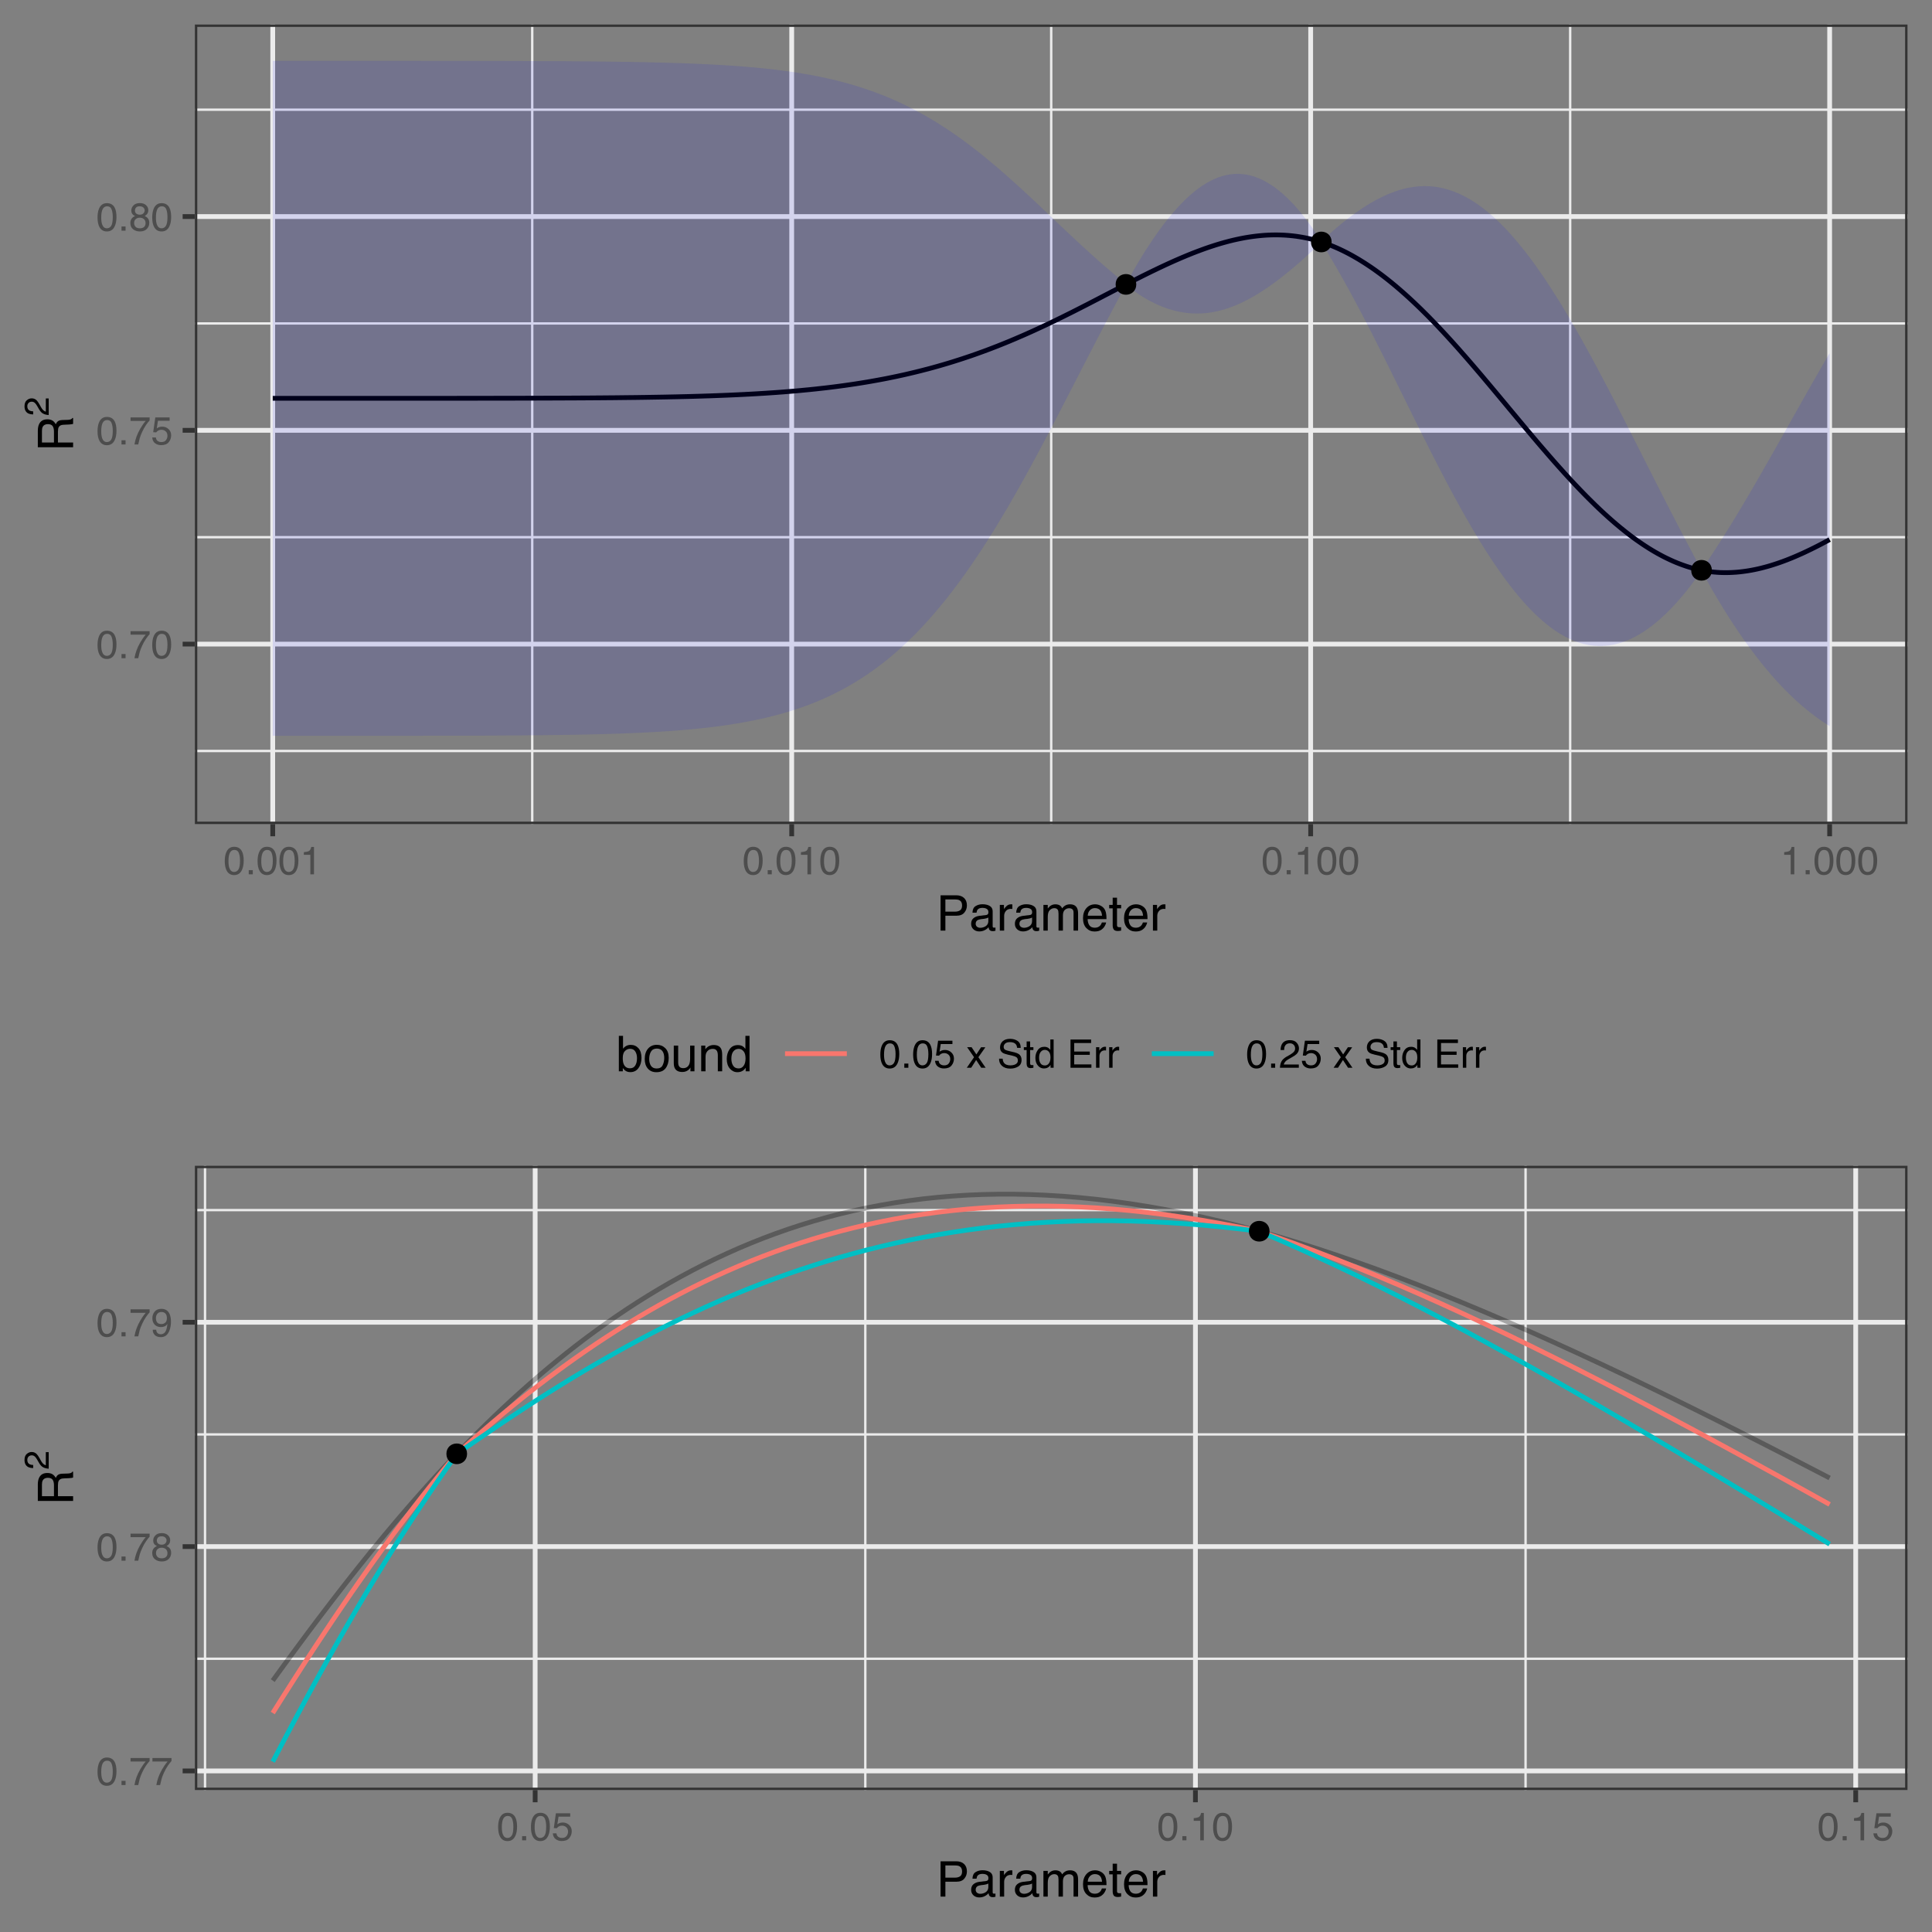 <?xml version="1.0" encoding="UTF-8"?>
<svg xmlns="http://www.w3.org/2000/svg" xmlns:xlink="http://www.w3.org/1999/xlink" width="432pt" height="432pt" viewBox="0 0 432 432" version="1.1">
<rect x="0" y="0" width="432" height="432" fill="#808080" stroke="none"/>
<defs>
<g>
<symbol overflow="visible" id="glyph0-0">
<path style="stroke:none;" d="M 0.281 0 L 0.281 -6.312 L 5.297 -6.312 L 5.297 0 Z M 4.5 -0.797 L 4.5 -5.516 L 1.078 -5.516 L 1.078 -0.797 Z M 4.5 -0.797 "/>
</symbol>
<symbol overflow="visible" id="glyph0-1">
<path style="stroke:none;" d="M 2.375 -6.156 C 3.176 -6.156 3.754 -5.828 4.109 -5.172 C 4.379 -4.66 4.516 -3.961 4.516 -3.078 C 4.516 -2.242 4.391 -1.555 4.141 -1.016 C 3.785 -0.223 3.195 0.172 2.375 0.172 C 1.633 0.172 1.082 -0.148 0.719 -0.797 C 0.426 -1.328 0.281 -2.047 0.281 -2.953 C 0.281 -3.648 0.367 -4.25 0.547 -4.75 C 0.879 -5.688 1.488 -6.156 2.375 -6.156 Z M 2.375 -0.531 C 2.77 -0.531 3.086 -0.707 3.328 -1.062 C 3.566 -1.426 3.688 -2.086 3.688 -3.047 C 3.688 -3.754 3.598 -4.332 3.422 -4.781 C 3.254 -5.227 2.922 -5.453 2.422 -5.453 C 1.973 -5.453 1.641 -5.238 1.422 -4.812 C 1.211 -4.383 1.109 -3.754 1.109 -2.922 C 1.109 -2.297 1.176 -1.789 1.312 -1.406 C 1.52 -0.82 1.875 -0.531 2.375 -0.531 Z M 2.375 -0.531 "/>
</symbol>
<symbol overflow="visible" id="glyph0-2">
<path style="stroke:none;" d="M 0.75 -0.938 L 1.656 -0.938 L 1.656 0 L 0.75 0 Z M 0.75 -0.938 "/>
</symbol>
<symbol overflow="visible" id="glyph0-3">
<path style="stroke:none;" d="M 4.594 -6.047 L 4.594 -5.375 C 4.395 -5.176 4.129 -4.836 3.797 -4.359 C 3.473 -3.891 3.188 -3.379 2.938 -2.828 C 2.688 -2.297 2.5 -1.812 2.375 -1.375 C 2.289 -1.082 2.18 -0.625 2.047 0 L 1.203 0 C 1.391 -1.176 1.816 -2.344 2.484 -3.5 C 2.879 -4.188 3.289 -4.773 3.719 -5.266 L 0.328 -5.266 L 0.328 -6.047 Z M 4.594 -6.047 "/>
</symbol>
<symbol overflow="visible" id="glyph0-4">
<path style="stroke:none;" d="M 1.094 -1.562 C 1.133 -1.125 1.336 -0.82 1.703 -0.656 C 1.879 -0.57 2.094 -0.531 2.344 -0.531 C 2.801 -0.531 3.141 -0.676 3.359 -0.969 C 3.578 -1.258 3.688 -1.582 3.688 -1.938 C 3.688 -2.363 3.555 -2.691 3.297 -2.922 C 3.035 -3.16 2.719 -3.281 2.344 -3.281 C 2.082 -3.281 1.852 -3.227 1.656 -3.125 C 1.469 -3.02 1.305 -2.879 1.172 -2.703 L 0.5 -2.734 L 0.969 -6.047 L 4.172 -6.047 L 4.172 -5.297 L 1.562 -5.297 L 1.297 -3.594 C 1.43 -3.695 1.566 -3.773 1.703 -3.828 C 1.93 -3.93 2.195 -3.984 2.5 -3.984 C 3.062 -3.984 3.535 -3.801 3.922 -3.438 C 4.316 -3.07 4.516 -2.609 4.516 -2.047 C 4.516 -1.461 4.332 -0.945 3.969 -0.5 C 3.613 -0.062 3.047 0.156 2.266 0.156 C 1.754 0.156 1.305 0.016 0.922 -0.266 C 0.547 -0.547 0.332 -0.977 0.281 -1.562 Z M 1.094 -1.562 "/>
</symbol>
<symbol overflow="visible" id="glyph0-5">
<path style="stroke:none;" d="M 2.391 -3.578 C 2.734 -3.578 3 -3.672 3.188 -3.859 C 3.383 -4.047 3.484 -4.273 3.484 -4.547 C 3.484 -4.773 3.391 -4.984 3.203 -5.172 C 3.016 -5.359 2.734 -5.453 2.359 -5.453 C 1.992 -5.453 1.727 -5.359 1.562 -5.172 C 1.395 -4.984 1.312 -4.758 1.312 -4.5 C 1.312 -4.207 1.414 -3.977 1.625 -3.812 C 1.844 -3.656 2.098 -3.578 2.391 -3.578 Z M 2.438 -0.531 C 2.801 -0.531 3.098 -0.625 3.328 -0.812 C 3.566 -1.008 3.688 -1.301 3.688 -1.688 C 3.688 -2.082 3.562 -2.383 3.312 -2.594 C 3.07 -2.801 2.766 -2.906 2.391 -2.906 C 2.016 -2.906 1.707 -2.797 1.469 -2.578 C 1.238 -2.367 1.125 -2.078 1.125 -1.703 C 1.125 -1.391 1.227 -1.113 1.438 -0.875 C 1.656 -0.645 1.988 -0.531 2.438 -0.531 Z M 1.344 -3.281 C 1.125 -3.375 0.957 -3.477 0.844 -3.594 C 0.613 -3.82 0.5 -4.125 0.5 -4.5 C 0.5 -4.957 0.664 -5.348 1 -5.672 C 1.332 -6.004 1.801 -6.172 2.406 -6.172 C 3 -6.172 3.461 -6.016 3.797 -5.703 C 4.129 -5.391 4.297 -5.023 4.297 -4.609 C 4.297 -4.223 4.195 -3.914 4 -3.688 C 3.895 -3.551 3.727 -3.414 3.5 -3.281 C 3.758 -3.164 3.961 -3.031 4.109 -2.875 C 4.379 -2.594 4.516 -2.223 4.516 -1.766 C 4.516 -1.223 4.332 -0.766 3.969 -0.391 C 3.602 -0.016 3.086 0.172 2.422 0.172 C 1.828 0.172 1.32 0.008 0.906 -0.312 C 0.488 -0.633 0.281 -1.109 0.281 -1.734 C 0.281 -2.086 0.367 -2.395 0.547 -2.656 C 0.723 -2.926 0.988 -3.133 1.344 -3.281 Z M 1.344 -3.281 "/>
</symbol>
<symbol overflow="visible" id="glyph0-6">
<path style="stroke:none;" d="M 0.844 -4.359 L 0.844 -4.953 C 1.395 -5.004 1.781 -5.094 2 -5.219 C 2.227 -5.344 2.395 -5.645 2.5 -6.125 L 3.109 -6.125 L 3.109 0 L 2.297 0 L 2.297 -4.359 Z M 0.844 -4.359 "/>
</symbol>
<symbol overflow="visible" id="glyph0-7">
<path style="stroke:none;" d="M 1.172 -1.484 C 1.191 -1.055 1.352 -0.758 1.656 -0.594 C 1.82 -0.508 2 -0.469 2.188 -0.469 C 2.562 -0.469 2.879 -0.617 3.141 -0.922 C 3.398 -1.234 3.582 -1.863 3.688 -2.812 C 3.52 -2.539 3.305 -2.348 3.047 -2.234 C 2.797 -2.129 2.523 -2.078 2.234 -2.078 C 1.641 -2.078 1.172 -2.258 0.828 -2.625 C 0.484 -2.988 0.312 -3.461 0.312 -4.047 C 0.312 -4.609 0.477 -5.098 0.812 -5.516 C 1.156 -5.941 1.66 -6.156 2.328 -6.156 C 3.223 -6.156 3.844 -5.754 4.188 -4.953 C 4.375 -4.504 4.469 -3.945 4.469 -3.281 C 4.469 -2.531 4.352 -1.863 4.125 -1.281 C 3.75 -0.312 3.113 0.172 2.219 0.172 C 1.625 0.172 1.172 0.016 0.859 -0.297 C 0.547 -0.609 0.391 -1.004 0.391 -1.484 Z M 2.344 -2.75 C 2.645 -2.75 2.922 -2.848 3.172 -3.047 C 3.43 -3.254 3.562 -3.609 3.562 -4.109 C 3.562 -4.566 3.445 -4.906 3.219 -5.125 C 2.988 -5.344 2.695 -5.453 2.344 -5.453 C 1.969 -5.453 1.664 -5.32 1.438 -5.062 C 1.219 -4.812 1.109 -4.477 1.109 -4.062 C 1.109 -3.656 1.207 -3.332 1.406 -3.094 C 1.602 -2.863 1.914 -2.75 2.344 -2.75 Z M 2.344 -2.75 "/>
</symbol>
<symbol overflow="visible" id="glyph0-8">
<path style="stroke:none;" d=""/>
</symbol>
<symbol overflow="visible" id="glyph0-9">
<path style="stroke:none;" d="M 0.125 -4.594 L 1.125 -4.594 L 2.188 -2.984 L 3.25 -4.594 L 4.203 -4.578 L 2.641 -2.359 L 4.266 0 L 3.281 0 L 2.141 -1.734 L 1.031 0 L 0.047 0 L 1.672 -2.359 Z M 0.125 -4.594 "/>
</symbol>
<symbol overflow="visible" id="glyph0-10">
<path style="stroke:none;" d="M 1.234 -2.031 C 1.254 -1.676 1.336 -1.383 1.484 -1.156 C 1.766 -0.738 2.266 -0.531 2.984 -0.531 C 3.305 -0.531 3.598 -0.578 3.859 -0.672 C 4.367 -0.848 4.625 -1.164 4.625 -1.625 C 4.625 -1.969 4.516 -2.211 4.297 -2.359 C 4.078 -2.504 3.738 -2.629 3.281 -2.734 L 2.422 -2.922 C 1.859 -3.055 1.461 -3.195 1.234 -3.344 C 0.836 -3.602 0.641 -4 0.641 -4.531 C 0.641 -5.094 0.832 -5.555 1.219 -5.922 C 1.613 -6.285 2.172 -6.469 2.891 -6.469 C 3.555 -6.469 4.117 -6.305 4.578 -5.984 C 5.035 -5.672 5.266 -5.16 5.266 -4.453 L 4.469 -4.453 C 4.426 -4.797 4.332 -5.055 4.188 -5.234 C 3.926 -5.566 3.484 -5.734 2.859 -5.734 C 2.359 -5.734 2 -5.625 1.781 -5.406 C 1.562 -5.195 1.453 -4.953 1.453 -4.672 C 1.453 -4.359 1.578 -4.133 1.828 -4 C 2.004 -3.906 2.391 -3.789 2.984 -3.656 L 3.859 -3.453 C 4.285 -3.348 4.617 -3.211 4.859 -3.047 C 5.254 -2.754 5.453 -2.328 5.453 -1.766 C 5.453 -1.066 5.195 -0.566 4.688 -0.266 C 4.188 0.035 3.598 0.188 2.922 0.188 C 2.141 0.188 1.523 -0.016 1.078 -0.422 C 0.629 -0.816 0.41 -1.352 0.422 -2.031 Z M 2.953 -6.484 Z M 2.953 -6.484 "/>
</symbol>
<symbol overflow="visible" id="glyph0-11">
<path style="stroke:none;" d="M 0.719 -5.891 L 1.5 -5.891 L 1.5 -4.594 L 2.234 -4.594 L 2.234 -3.969 L 1.5 -3.969 L 1.5 -0.969 C 1.5 -0.801 1.555 -0.691 1.672 -0.641 C 1.723 -0.609 1.82 -0.594 1.969 -0.594 C 2 -0.594 2.035 -0.594 2.078 -0.594 C 2.129 -0.594 2.18 -0.598 2.234 -0.609 L 2.234 0 C 2.148 0.02 2.055 0.035 1.953 0.047 C 1.859 0.066 1.758 0.078 1.656 0.078 C 1.289 0.078 1.039 -0.016 0.906 -0.203 C 0.781 -0.391 0.719 -0.629 0.719 -0.922 L 0.719 -3.969 L 0.094 -3.969 L 0.094 -4.594 L 0.719 -4.594 Z M 0.719 -5.891 "/>
</symbol>
<symbol overflow="visible" id="glyph0-12">
<path style="stroke:none;" d="M 1.062 -2.25 C 1.062 -1.75 1.164 -1.332 1.375 -1 C 1.582 -0.676 1.914 -0.516 2.375 -0.516 C 2.727 -0.516 3.02 -0.664 3.25 -0.969 C 3.488 -1.281 3.609 -1.723 3.609 -2.297 C 3.609 -2.879 3.488 -3.305 3.25 -3.578 C 3.008 -3.859 2.711 -4 2.359 -4 C 1.973 -4 1.66 -3.848 1.422 -3.547 C 1.18 -3.254 1.062 -2.82 1.062 -2.25 Z M 2.219 -4.688 C 2.57 -4.688 2.867 -4.609 3.109 -4.453 C 3.242 -4.367 3.398 -4.219 3.578 -4 L 3.578 -6.328 L 4.312 -6.328 L 4.312 0 L 3.625 0 L 3.625 -0.641 C 3.438 -0.359 3.219 -0.156 2.969 -0.031 C 2.727 0.094 2.453 0.156 2.141 0.156 C 1.617 0.156 1.172 -0.055 0.797 -0.484 C 0.422 -0.91 0.234 -1.484 0.234 -2.203 C 0.234 -2.867 0.406 -3.445 0.75 -3.938 C 1.094 -4.438 1.582 -4.688 2.219 -4.688 Z M 2.219 -4.688 "/>
</symbol>
<symbol overflow="visible" id="glyph0-13">
<path style="stroke:none;" d="M 0.75 -6.312 L 5.359 -6.312 L 5.359 -5.531 L 1.578 -5.531 L 1.578 -3.625 L 5.062 -3.625 L 5.062 -2.891 L 1.578 -2.891 L 1.578 -0.75 L 5.422 -0.75 L 5.422 0 L 0.75 0 Z M 3.078 -6.312 Z M 3.078 -6.312 "/>
</symbol>
<symbol overflow="visible" id="glyph0-14">
<path style="stroke:none;" d="M 0.594 -4.594 L 1.328 -4.594 L 1.328 -3.812 C 1.379 -3.957 1.523 -4.141 1.766 -4.359 C 2.004 -4.586 2.273 -4.703 2.578 -4.703 C 2.586 -4.703 2.609 -4.695 2.641 -4.688 C 2.68 -4.688 2.742 -4.688 2.828 -4.688 L 2.828 -3.859 C 2.773 -3.867 2.727 -3.875 2.688 -3.875 C 2.656 -3.883 2.617 -3.891 2.578 -3.891 C 2.18 -3.891 1.879 -3.766 1.672 -3.516 C 1.461 -3.266 1.359 -2.973 1.359 -2.641 L 1.359 0 L 0.594 0 Z M 0.594 -4.594 "/>
</symbol>
<symbol overflow="visible" id="glyph0-15">
<path style="stroke:none;" d="M 0.281 0 C 0.301 -0.531 0.406 -0.988 0.594 -1.375 C 0.789 -1.77 1.164 -2.129 1.719 -2.453 L 2.547 -2.922 C 2.91 -3.141 3.164 -3.328 3.312 -3.484 C 3.551 -3.711 3.672 -3.984 3.672 -4.297 C 3.672 -4.648 3.562 -4.93 3.344 -5.141 C 3.133 -5.359 2.848 -5.469 2.484 -5.469 C 1.961 -5.469 1.598 -5.266 1.391 -4.859 C 1.285 -4.648 1.227 -4.352 1.219 -3.969 L 0.422 -3.969 C 0.43 -4.5 0.531 -4.938 0.719 -5.281 C 1.051 -5.875 1.645 -6.172 2.5 -6.172 C 3.195 -6.172 3.707 -5.977 4.031 -5.594 C 4.363 -5.219 4.531 -4.797 4.531 -4.328 C 4.531 -3.836 4.352 -3.414 4 -3.062 C 3.801 -2.863 3.441 -2.617 2.922 -2.328 L 2.344 -2 C 2.062 -1.844 1.836 -1.695 1.672 -1.562 C 1.391 -1.312 1.211 -1.035 1.141 -0.734 L 4.5 -0.734 L 4.5 0 Z M 0.281 0 "/>
</symbol>
<symbol overflow="visible" id="glyph1-0">
<path style="stroke:none;" d="M 0.359 0 L 0.359 -7.891 L 6.625 -7.891 L 6.625 0 Z M 5.625 -0.984 L 5.625 -6.906 L 1.344 -6.906 L 1.344 -0.984 Z M 5.625 -0.984 "/>
</symbol>
<symbol overflow="visible" id="glyph1-1">
<path style="stroke:none;" d="M 0.938 -7.891 L 4.484 -7.891 C 5.191 -7.891 5.758 -7.691 6.188 -7.297 C 6.613 -6.898 6.828 -6.344 6.828 -5.625 C 6.828 -5.008 6.633 -4.473 6.25 -4.016 C 5.875 -3.555 5.285 -3.328 4.484 -3.328 L 2.016 -3.328 L 2.016 0 L 0.938 0 Z M 5.75 -5.625 C 5.75 -6.207 5.535 -6.602 5.109 -6.812 C 4.867 -6.914 4.547 -6.969 4.141 -6.969 L 2.016 -6.969 L 2.016 -4.234 L 4.141 -4.234 C 4.617 -4.234 5.004 -4.332 5.297 -4.531 C 5.598 -4.738 5.75 -5.102 5.75 -5.625 Z M 5.75 -5.625 "/>
</symbol>
<symbol overflow="visible" id="glyph1-2">
<path style="stroke:none;" d="M 1.453 -1.531 C 1.453 -1.25 1.551 -1.023 1.75 -0.859 C 1.957 -0.703 2.203 -0.625 2.484 -0.625 C 2.816 -0.625 3.145 -0.703 3.469 -0.859 C 4.008 -1.117 4.281 -1.551 4.281 -2.156 L 4.281 -2.922 C 4.156 -2.848 4 -2.785 3.812 -2.734 C 3.633 -2.691 3.453 -2.656 3.266 -2.625 L 2.688 -2.562 C 2.332 -2.508 2.066 -2.438 1.891 -2.344 C 1.598 -2.164 1.453 -1.895 1.453 -1.531 Z M 3.797 -3.484 C 4.016 -3.516 4.16 -3.609 4.234 -3.766 C 4.273 -3.848 4.297 -3.973 4.297 -4.141 C 4.297 -4.461 4.176 -4.695 3.938 -4.844 C 3.707 -5 3.375 -5.078 2.938 -5.078 C 2.438 -5.078 2.082 -4.941 1.875 -4.672 C 1.75 -4.516 1.672 -4.289 1.641 -4 L 0.734 -4 C 0.754 -4.707 0.984 -5.195 1.422 -5.469 C 1.867 -5.75 2.383 -5.891 2.969 -5.891 C 3.645 -5.891 4.191 -5.758 4.609 -5.5 C 5.035 -5.25 5.25 -4.848 5.25 -4.297 L 5.25 -0.984 C 5.25 -0.891 5.266 -0.812 5.297 -0.75 C 5.336 -0.688 5.426 -0.656 5.562 -0.656 C 5.602 -0.656 5.648 -0.656 5.703 -0.656 C 5.766 -0.664 5.82 -0.676 5.875 -0.688 L 5.875 0.031 C 5.727 0.07 5.613 0.098 5.531 0.109 C 5.457 0.117 5.352 0.125 5.219 0.125 C 4.883 0.125 4.641 0.004 4.484 -0.234 C 4.41 -0.359 4.359 -0.535 4.328 -0.766 C 4.129 -0.504 3.844 -0.281 3.469 -0.094 C 3.102 0.094 2.695 0.188 2.25 0.188 C 1.719 0.188 1.281 0.023 0.938 -0.297 C 0.602 -0.617 0.438 -1.023 0.438 -1.516 C 0.438 -2.047 0.602 -2.457 0.938 -2.75 C 1.27 -3.039 1.707 -3.223 2.25 -3.297 Z M 2.984 -5.891 Z M 2.984 -5.891 "/>
</symbol>
<symbol overflow="visible" id="glyph1-3">
<path style="stroke:none;" d="M 0.734 -5.75 L 1.656 -5.75 L 1.656 -4.766 C 1.727 -4.953 1.91 -5.18 2.203 -5.453 C 2.492 -5.734 2.832 -5.875 3.219 -5.875 C 3.238 -5.875 3.27 -5.875 3.312 -5.875 C 3.352 -5.875 3.426 -5.867 3.531 -5.859 L 3.531 -4.828 C 3.477 -4.836 3.426 -4.844 3.375 -4.844 C 3.32 -4.852 3.27 -4.859 3.219 -4.859 C 2.727 -4.859 2.352 -4.703 2.094 -4.391 C 1.832 -4.078 1.703 -3.719 1.703 -3.312 L 1.703 0 L 0.734 0 Z M 0.734 -5.75 "/>
</symbol>
<symbol overflow="visible" id="glyph1-4">
<path style="stroke:none;" d="M 0.703 -5.75 L 1.672 -5.75 L 1.672 -4.938 C 1.898 -5.219 2.102 -5.422 2.281 -5.547 C 2.602 -5.766 2.969 -5.875 3.375 -5.875 C 3.832 -5.875 4.203 -5.766 4.484 -5.547 C 4.641 -5.41 4.781 -5.219 4.906 -4.969 C 5.125 -5.281 5.379 -5.508 5.672 -5.656 C 5.961 -5.801 6.285 -5.875 6.641 -5.875 C 7.41 -5.875 7.938 -5.598 8.219 -5.047 C 8.375 -4.742 8.453 -4.336 8.453 -3.828 L 8.453 0 L 7.438 0 L 7.438 -4 C 7.438 -4.383 7.344 -4.645 7.156 -4.781 C 6.969 -4.926 6.734 -5 6.453 -5 C 6.078 -5 5.75 -4.867 5.469 -4.609 C 5.195 -4.359 5.062 -3.938 5.062 -3.344 L 5.062 0 L 4.078 0 L 4.078 -3.75 C 4.078 -4.145 4.031 -4.43 3.938 -4.609 C 3.789 -4.879 3.52 -5.016 3.125 -5.016 C 2.758 -5.016 2.426 -4.867 2.125 -4.578 C 1.82 -4.297 1.672 -3.785 1.672 -3.047 L 1.672 0 L 0.703 0 Z M 0.703 -5.75 "/>
</symbol>
<symbol overflow="visible" id="glyph1-5">
<path style="stroke:none;" d="M 3.109 -5.875 C 3.516 -5.875 3.906 -5.781 4.281 -5.594 C 4.664 -5.406 4.961 -5.156 5.172 -4.844 C 5.359 -4.562 5.484 -4.223 5.547 -3.828 C 5.609 -3.566 5.641 -3.145 5.641 -2.562 L 1.422 -2.562 C 1.441 -1.977 1.578 -1.508 1.828 -1.156 C 2.086 -0.812 2.488 -0.641 3.031 -0.641 C 3.539 -0.641 3.945 -0.805 4.25 -1.141 C 4.414 -1.328 4.535 -1.551 4.609 -1.812 L 5.562 -1.812 C 5.531 -1.594 5.441 -1.352 5.297 -1.094 C 5.16 -0.832 5.004 -0.625 4.828 -0.469 C 4.535 -0.176 4.176 0.02 3.75 0.125 C 3.508 0.176 3.242 0.203 2.953 0.203 C 2.234 0.203 1.625 -0.055 1.125 -0.578 C 0.633 -1.098 0.391 -1.828 0.391 -2.766 C 0.391 -3.691 0.641 -4.441 1.141 -5.016 C 1.641 -5.586 2.297 -5.875 3.109 -5.875 Z M 4.641 -3.328 C 4.609 -3.754 4.52 -4.094 4.375 -4.344 C 4.102 -4.801 3.66 -5.031 3.047 -5.031 C 2.598 -5.031 2.223 -4.867 1.922 -4.547 C 1.629 -4.234 1.473 -3.828 1.453 -3.328 Z M 3.016 -5.891 Z M 3.016 -5.891 "/>
</symbol>
<symbol overflow="visible" id="glyph1-6">
<path style="stroke:none;" d="M 0.906 -7.359 L 1.875 -7.359 L 1.875 -5.75 L 2.797 -5.75 L 2.797 -4.969 L 1.875 -4.969 L 1.875 -1.203 C 1.875 -1.004 1.941 -0.875 2.078 -0.812 C 2.16 -0.77 2.285 -0.75 2.453 -0.75 C 2.504 -0.75 2.555 -0.75 2.609 -0.75 C 2.66 -0.75 2.723 -0.754 2.797 -0.766 L 2.797 0 C 2.68 0.031 2.562 0.051 2.438 0.062 C 2.32 0.082 2.195 0.094 2.062 0.094 C 1.613 0.094 1.305 -0.02 1.141 -0.25 C 0.984 -0.488 0.906 -0.789 0.906 -1.156 L 0.906 -4.969 L 0.125 -4.969 L 0.125 -5.75 L 0.906 -5.75 Z M 0.906 -7.359 "/>
</symbol>
<symbol overflow="visible" id="glyph1-7">
<path style="stroke:none;" d="M 0.641 -7.922 L 1.578 -7.922 L 1.578 -5.047 C 1.785 -5.328 2.035 -5.539 2.328 -5.688 C 2.617 -5.832 2.938 -5.906 3.281 -5.906 C 4 -5.906 4.582 -5.656 5.031 -5.156 C 5.477 -4.664 5.703 -3.941 5.703 -2.984 C 5.703 -2.078 5.477 -1.32 5.031 -0.719 C 4.594 -0.113 3.984 0.188 3.203 0.188 C 2.766 0.188 2.395 0.078 2.094 -0.141 C 1.914 -0.266 1.727 -0.461 1.531 -0.734 L 1.531 0 L 0.641 0 Z M 3.141 -0.672 C 3.672 -0.672 4.062 -0.879 4.312 -1.297 C 4.57 -1.711 4.703 -2.258 4.703 -2.938 C 4.703 -3.539 4.57 -4.039 4.312 -4.438 C 4.062 -4.832 3.68 -5.031 3.172 -5.031 C 2.734 -5.031 2.348 -4.867 2.016 -4.547 C 1.68 -4.223 1.516 -3.688 1.516 -2.938 C 1.516 -2.395 1.582 -1.957 1.719 -1.625 C 1.977 -0.988 2.453 -0.672 3.141 -0.672 Z M 3.141 -0.672 "/>
</symbol>
<symbol overflow="visible" id="glyph1-8">
<path style="stroke:none;" d="M 2.984 -0.625 C 3.629 -0.625 4.07 -0.863 4.312 -1.344 C 4.551 -1.832 4.672 -2.375 4.672 -2.969 C 4.672 -3.508 4.582 -3.945 4.406 -4.281 C 4.133 -4.812 3.664 -5.078 3 -5.078 C 2.406 -5.078 1.973 -4.848 1.703 -4.391 C 1.441 -3.941 1.312 -3.398 1.312 -2.766 C 1.312 -2.148 1.441 -1.641 1.703 -1.234 C 1.973 -0.828 2.398 -0.625 2.984 -0.625 Z M 3.031 -5.922 C 3.77 -5.922 4.395 -5.672 4.906 -5.172 C 5.414 -4.68 5.672 -3.957 5.672 -3 C 5.672 -2.07 5.445 -1.305 5 -0.703 C 4.551 -0.098 3.852 0.203 2.906 0.203 C 2.113 0.203 1.484 -0.062 1.016 -0.594 C 0.547 -1.125 0.312 -1.844 0.312 -2.75 C 0.312 -3.719 0.555 -4.488 1.047 -5.062 C 1.535 -5.633 2.195 -5.922 3.031 -5.922 Z M 3 -5.891 Z M 3 -5.891 "/>
</symbol>
<symbol overflow="visible" id="glyph1-9">
<path style="stroke:none;" d="M 1.672 -5.75 L 1.672 -1.938 C 1.672 -1.645 1.719 -1.406 1.812 -1.219 C 1.988 -0.875 2.312 -0.703 2.781 -0.703 C 3.445 -0.703 3.906 -1 4.156 -1.594 C 4.281 -1.914 4.344 -2.359 4.344 -2.922 L 4.344 -5.75 L 5.312 -5.75 L 5.312 0 L 4.406 0 L 4.422 -0.844 C 4.297 -0.625 4.141 -0.441 3.953 -0.297 C 3.578 0.004 3.129 0.156 2.609 0.156 C 1.785 0.156 1.223 -0.117 0.922 -0.672 C 0.766 -0.961 0.688 -1.352 0.688 -1.844 L 0.688 -5.75 Z M 3 -5.891 Z M 3 -5.891 "/>
</symbol>
<symbol overflow="visible" id="glyph1-10">
<path style="stroke:none;" d="M 0.703 -5.75 L 1.625 -5.75 L 1.625 -4.938 C 1.895 -5.27 2.18 -5.508 2.484 -5.656 C 2.797 -5.801 3.133 -5.875 3.5 -5.875 C 4.32 -5.875 4.875 -5.594 5.156 -5.031 C 5.312 -4.719 5.391 -4.27 5.391 -3.688 L 5.391 0 L 4.422 0 L 4.422 -3.625 C 4.422 -3.977 4.367 -4.258 4.266 -4.469 C 4.086 -4.832 3.773 -5.016 3.328 -5.016 C 3.098 -5.016 2.91 -4.988 2.766 -4.938 C 2.492 -4.863 2.258 -4.707 2.062 -4.469 C 1.906 -4.281 1.801 -4.082 1.75 -3.875 C 1.695 -3.676 1.672 -3.391 1.672 -3.016 L 1.672 0 L 0.703 0 Z M 2.984 -5.891 Z M 2.984 -5.891 "/>
</symbol>
<symbol overflow="visible" id="glyph1-11">
<path style="stroke:none;" d="M 1.328 -2.812 C 1.328 -2.195 1.457 -1.68 1.719 -1.266 C 1.977 -0.848 2.395 -0.641 2.969 -0.641 C 3.414 -0.641 3.781 -0.832 4.062 -1.219 C 4.352 -1.602 4.5 -2.156 4.5 -2.875 C 4.5 -3.602 4.348 -4.141 4.047 -4.484 C 3.754 -4.836 3.391 -5.016 2.953 -5.016 C 2.473 -5.016 2.082 -4.828 1.781 -4.453 C 1.477 -4.078 1.328 -3.531 1.328 -2.812 Z M 2.781 -5.859 C 3.219 -5.859 3.586 -5.766 3.891 -5.578 C 4.055 -5.473 4.25 -5.285 4.469 -5.016 L 4.469 -7.922 L 5.391 -7.922 L 5.391 0 L 4.531 0 L 4.531 -0.797 C 4.301 -0.441 4.031 -0.188 3.719 -0.031 C 3.414 0.125 3.066 0.203 2.672 0.203 C 2.023 0.203 1.469 -0.062 1 -0.594 C 0.531 -1.133 0.297 -1.852 0.297 -2.75 C 0.297 -3.594 0.508 -4.32 0.938 -4.938 C 1.363 -5.551 1.977 -5.859 2.781 -5.859 Z M 2.781 -5.859 "/>
</symbol>
<symbol overflow="visible" id="glyph2-0">
<path style="stroke:none;" d="M 0 -0.359 L -7.891 -0.359 L -7.891 -6.625 L 0 -6.625 Z M -0.984 -5.625 L -6.906 -5.625 L -6.906 -1.344 L -0.984 -1.344 Z M -0.984 -5.625 "/>
</symbol>
<symbol overflow="visible" id="glyph2-1">
<path style="stroke:none;" d="M -4.281 -4.5 C -4.281 -5.008 -4.379 -5.41 -4.578 -5.703 C -4.773 -5.992 -5.133 -6.141 -5.656 -6.141 C -6.219 -6.141 -6.602 -5.93 -6.812 -5.516 C -6.914 -5.297 -6.969 -5.004 -6.969 -4.641 L -6.969 -2.031 L -4.281 -2.031 Z M -7.891 -0.969 L -7.891 -4.625 C -7.891 -5.219 -7.801 -5.711 -7.625 -6.109 C -7.289 -6.848 -6.672 -7.219 -5.766 -7.219 C -5.285 -7.219 -4.895 -7.117 -4.594 -6.922 C -4.301 -6.734 -4.062 -6.461 -3.875 -6.109 C -3.75 -6.41 -3.582 -6.641 -3.375 -6.797 C -3.176 -6.953 -2.848 -7.039 -2.391 -7.062 L -1.328 -7.094 C -1.023 -7.102 -0.801 -7.129 -0.656 -7.172 C -0.406 -7.234 -0.242 -7.348 -0.172 -7.516 L 0 -7.516 L 0 -6.203 C -0.07 -6.172 -0.16 -6.145 -0.266 -6.125 C -0.367 -6.102 -0.578 -6.082 -0.891 -6.062 L -2.203 -6 C -2.711 -5.977 -3.055 -5.789 -3.234 -5.438 C -3.336 -5.227 -3.391 -4.906 -3.391 -4.469 L -3.391 -2.031 L 0 -2.031 L 0 -0.969 Z M -7.891 -0.969 "/>
</symbol>
<symbol overflow="visible" id="glyph3-0">
<path style="stroke:none;" d="M 0 -0.25 L -5.531 -0.25 L -5.531 -4.641 L 0 -4.641 Z M -0.688 -3.938 L -4.828 -3.938 L -4.828 -0.938 L -0.688 -0.938 Z M -0.688 -3.938 "/>
</symbol>
<symbol overflow="visible" id="glyph3-1">
<path style="stroke:none;" d="M 0 -0.234 C -0.469 -0.266 -0.867 -0.363 -1.203 -0.531 C -1.547 -0.695 -1.859 -1.02 -2.141 -1.5 L -2.562 -2.234 C -2.75 -2.555 -2.91 -2.781 -3.047 -2.906 C -3.254 -3.113 -3.492 -3.219 -3.766 -3.219 C -4.078 -3.219 -4.32 -3.125 -4.5 -2.938 C -4.688 -2.75 -4.781 -2.5 -4.781 -2.188 C -4.781 -1.719 -4.602 -1.395 -4.25 -1.219 C -4.062 -1.125 -3.801 -1.07 -3.469 -1.062 L -3.469 -0.375 C -3.938 -0.383 -4.32 -0.469 -4.625 -0.625 C -5.145 -0.926 -5.406 -1.445 -5.406 -2.188 C -5.406 -2.801 -5.238 -3.25 -4.906 -3.531 C -4.57 -3.82 -4.203 -3.969 -3.797 -3.969 C -3.359 -3.969 -2.988 -3.816 -2.688 -3.516 C -2.508 -3.336 -2.289 -3.02 -2.031 -2.562 L -1.75 -2.047 C -1.613 -1.805 -1.484 -1.613 -1.359 -1.469 C -1.141 -1.219 -0.898 -1.062 -0.641 -1 L -0.641 -3.938 L 0 -3.938 Z M 0 -0.234 "/>
</symbol>
</g>
<clipPath id="clip1">
  <path d="M 43.578 167 L 426.52 167 L 426.52 169 L 43.578 169 Z M 43.578 167 "/>
</clipPath>
<clipPath id="clip2">
  <path d="M 43.578 119 L 426.52 119 L 426.52 121 L 43.578 121 Z M 43.578 119 "/>
</clipPath>
<clipPath id="clip3">
  <path d="M 43.578 72 L 426.52 72 L 426.52 73 L 43.578 73 Z M 43.578 72 "/>
</clipPath>
<clipPath id="clip4">
  <path d="M 43.578 24 L 426.52 24 L 426.52 25 L 43.578 25 Z M 43.578 24 "/>
</clipPath>
<clipPath id="clip5">
  <path d="M 118 5.48 L 120 5.48 L 120 184.258 L 118 184.258 Z M 118 5.48 "/>
</clipPath>
<clipPath id="clip6">
  <path d="M 234 5.48 L 236 5.48 L 236 184.258 L 234 184.258 Z M 234 5.48 "/>
</clipPath>
<clipPath id="clip7">
  <path d="M 350 5.48 L 352 5.48 L 352 184.258 L 350 184.258 Z M 350 5.48 "/>
</clipPath>
<clipPath id="clip8">
  <path d="M 43.578 143 L 426.52 143 L 426.52 145 L 43.578 145 Z M 43.578 143 "/>
</clipPath>
<clipPath id="clip9">
  <path d="M 43.578 95 L 426.52 95 L 426.52 97 L 43.578 97 Z M 43.578 95 "/>
</clipPath>
<clipPath id="clip10">
  <path d="M 43.578 47 L 426.52 47 L 426.52 49 L 43.578 49 Z M 43.578 47 "/>
</clipPath>
<clipPath id="clip11">
  <path d="M 60 5.48 L 62 5.48 L 62 184.258 L 60 184.258 Z M 60 5.48 "/>
</clipPath>
<clipPath id="clip12">
  <path d="M 176 5.48 L 178 5.48 L 178 184.258 L 176 184.258 Z M 176 5.48 "/>
</clipPath>
<clipPath id="clip13">
  <path d="M 292 5.48 L 294 5.48 L 294 184.258 L 292 184.258 Z M 292 5.48 "/>
</clipPath>
<clipPath id="clip14">
  <path d="M 408 5.48 L 410 5.48 L 410 184.258 L 408 184.258 Z M 408 5.48 "/>
</clipPath>
<clipPath id="clip15">
  <path d="M 43.578 5.48 L 426.52 5.48 L 426.52 184.258 L 43.578 184.258 Z M 43.578 5.48 "/>
</clipPath>
<clipPath id="clip16">
  <path d="M 43.578 370 L 426.52 370 L 426.52 372 L 43.578 372 Z M 43.578 370 "/>
</clipPath>
<clipPath id="clip17">
  <path d="M 43.578 320 L 426.52 320 L 426.52 322 L 43.578 322 Z M 43.578 320 "/>
</clipPath>
<clipPath id="clip18">
  <path d="M 43.578 270 L 426.52 270 L 426.52 271 L 43.578 271 Z M 43.578 270 "/>
</clipPath>
<clipPath id="clip19">
  <path d="M 45 260.676 L 47 260.676 L 47 400.254 L 45 400.254 Z M 45 260.676 "/>
</clipPath>
<clipPath id="clip20">
  <path d="M 193 260.676 L 194 260.676 L 194 400.254 L 193 400.254 Z M 193 260.676 "/>
</clipPath>
<clipPath id="clip21">
  <path d="M 340 260.676 L 342 260.676 L 342 400.254 L 340 400.254 Z M 340 260.676 "/>
</clipPath>
<clipPath id="clip22">
  <path d="M 43.578 395 L 426.52 395 L 426.52 397 L 43.578 397 Z M 43.578 395 "/>
</clipPath>
<clipPath id="clip23">
  <path d="M 43.578 345 L 426.52 345 L 426.52 347 L 43.578 347 Z M 43.578 345 "/>
</clipPath>
<clipPath id="clip24">
  <path d="M 43.578 295 L 426.52 295 L 426.52 297 L 43.578 297 Z M 43.578 295 "/>
</clipPath>
<clipPath id="clip25">
  <path d="M 119 260.676 L 121 260.676 L 121 400.254 L 119 400.254 Z M 119 260.676 "/>
</clipPath>
<clipPath id="clip26">
  <path d="M 266 260.676 L 268 260.676 L 268 400.254 L 266 400.254 Z M 266 260.676 "/>
</clipPath>
<clipPath id="clip27">
  <path d="M 414 260.676 L 416 260.676 L 416 400.254 L 414 400.254 Z M 414 260.676 "/>
</clipPath>
<clipPath id="clip28">
  <path d="M 43.578 260.676 L 426.52 260.676 L 426.52 400.254 L 43.578 400.254 Z M 43.578 260.676 "/>
</clipPath>
</defs>
<g id="surface159">
<g clip-path="url(#clip1)" clip-rule="nonzero">
<path style="fill:none;stroke-width:0.533;stroke-linecap:butt;stroke-linejoin:round;stroke:rgb(92.157%,92.157%,92.157%);stroke-opacity:1;stroke-miterlimit:10;" d="M 43.578 167.922 L 426.52 167.922 "/>
</g>
<g clip-path="url(#clip2)" clip-rule="nonzero">
<path style="fill:none;stroke-width:0.533;stroke-linecap:butt;stroke-linejoin:round;stroke:rgb(92.157%,92.157%,92.157%);stroke-opacity:1;stroke-miterlimit:10;" d="M 43.578 120.121 L 426.52 120.121 "/>
</g>
<g clip-path="url(#clip3)" clip-rule="nonzero">
<path style="fill:none;stroke-width:0.533;stroke-linecap:butt;stroke-linejoin:round;stroke:rgb(92.157%,92.157%,92.157%);stroke-opacity:1;stroke-miterlimit:10;" d="M 43.578 72.324 L 426.52 72.324 "/>
</g>
<g clip-path="url(#clip4)" clip-rule="nonzero">
<path style="fill:none;stroke-width:0.533;stroke-linecap:butt;stroke-linejoin:round;stroke:rgb(92.157%,92.157%,92.157%);stroke-opacity:1;stroke-miterlimit:10;" d="M 43.578 24.527 L 426.52 24.527 "/>
</g>
<g clip-path="url(#clip5)" clip-rule="nonzero">
<path style="fill:none;stroke-width:0.533;stroke-linecap:butt;stroke-linejoin:round;stroke:rgb(92.157%,92.157%,92.157%);stroke-opacity:1;stroke-miterlimit:10;" d="M 119.008 184.254 L 119.008 5.48 "/>
</g>
<g clip-path="url(#clip6)" clip-rule="nonzero">
<path style="fill:none;stroke-width:0.533;stroke-linecap:butt;stroke-linejoin:round;stroke:rgb(92.157%,92.157%,92.157%);stroke-opacity:1;stroke-miterlimit:10;" d="M 235.051 184.254 L 235.051 5.48 "/>
</g>
<g clip-path="url(#clip7)" clip-rule="nonzero">
<path style="fill:none;stroke-width:0.533;stroke-linecap:butt;stroke-linejoin:round;stroke:rgb(92.157%,92.157%,92.157%);stroke-opacity:1;stroke-miterlimit:10;" d="M 351.094 184.254 L 351.094 5.48 "/>
</g>
<g clip-path="url(#clip8)" clip-rule="nonzero">
<path style="fill:none;stroke-width:1.067;stroke-linecap:butt;stroke-linejoin:round;stroke:rgb(92.157%,92.157%,92.157%);stroke-opacity:1;stroke-miterlimit:10;" d="M 43.578 144.023 L 426.52 144.023 "/>
</g>
<g clip-path="url(#clip9)" clip-rule="nonzero">
<path style="fill:none;stroke-width:1.067;stroke-linecap:butt;stroke-linejoin:round;stroke:rgb(92.157%,92.157%,92.157%);stroke-opacity:1;stroke-miterlimit:10;" d="M 43.578 96.223 L 426.52 96.223 "/>
</g>
<g clip-path="url(#clip10)" clip-rule="nonzero">
<path style="fill:none;stroke-width:1.067;stroke-linecap:butt;stroke-linejoin:round;stroke:rgb(92.157%,92.157%,92.157%);stroke-opacity:1;stroke-miterlimit:10;" d="M 43.578 48.426 L 426.52 48.426 "/>
</g>
<g clip-path="url(#clip11)" clip-rule="nonzero">
<path style="fill:none;stroke-width:1.067;stroke-linecap:butt;stroke-linejoin:round;stroke:rgb(92.157%,92.157%,92.157%);stroke-opacity:1;stroke-miterlimit:10;" d="M 60.984 184.254 L 60.984 5.48 "/>
</g>
<g clip-path="url(#clip12)" clip-rule="nonzero">
<path style="fill:none;stroke-width:1.067;stroke-linecap:butt;stroke-linejoin:round;stroke:rgb(92.157%,92.157%,92.157%);stroke-opacity:1;stroke-miterlimit:10;" d="M 177.027 184.254 L 177.027 5.48 "/>
</g>
<g clip-path="url(#clip13)" clip-rule="nonzero">
<path style="fill:none;stroke-width:1.067;stroke-linecap:butt;stroke-linejoin:round;stroke:rgb(92.157%,92.157%,92.157%);stroke-opacity:1;stroke-miterlimit:10;" d="M 293.07 184.254 L 293.07 5.48 "/>
</g>
<g clip-path="url(#clip14)" clip-rule="nonzero">
<path style="fill:none;stroke-width:1.067;stroke-linecap:butt;stroke-linejoin:round;stroke:rgb(92.157%,92.157%,92.157%);stroke-opacity:1;stroke-miterlimit:10;" d="M 409.113 184.254 L 409.113 5.48 "/>
</g>
<path style="fill:none;stroke-width:1.067;stroke-linecap:butt;stroke-linejoin:round;stroke:rgb(0%,0%,0%);stroke-opacity:1;stroke-miterlimit:10;" d="M 60.984 89.062 L 94.473 89.062 L 95.168 89.059 L 102.145 89.059 L 102.844 89.055 L 106.332 89.055 L 107.031 89.051 L 109.82 89.051 L 110.52 89.047 L 112.609 89.047 L 113.309 89.043 L 114.703 89.043 L 115.402 89.039 L 116.797 89.039 L 117.496 89.035 L 118.191 89.035 L 118.891 89.031 L 119.586 89.031 L 120.285 89.027 L 120.984 89.027 L 121.68 89.023 L 122.379 89.023 L 123.074 89.02 L 123.773 89.016 L 124.473 89.016 L 125.168 89.012 L 125.867 89.008 L 126.562 89.004 L 127.262 89.004 L 127.961 89 L 128.656 88.996 L 129.355 88.992 L 130.051 88.988 L 131.449 88.98 L 132.145 88.977 L 132.844 88.969 L 133.539 88.965 L 134.238 88.961 L 134.938 88.953 L 135.633 88.949 L 136.332 88.941 L 137.027 88.938 L 138.426 88.922 L 139.121 88.914 L 139.82 88.906 L 140.516 88.898 L 141.914 88.883 L 142.609 88.875 L 143.309 88.863 L 144.004 88.855 L 145.402 88.832 L 146.098 88.82 L 146.797 88.809 L 147.492 88.797 L 148.891 88.773 L 149.586 88.758 L 150.285 88.742 L 150.98 88.73 L 151.68 88.715 L 152.379 88.695 L 153.074 88.68 L 153.773 88.664 L 154.469 88.645 L 155.867 88.605 L 156.562 88.586 L 157.262 88.562 L 157.957 88.539 L 158.656 88.52 L 159.355 88.492 L 160.051 88.469 L 160.75 88.441 L 161.445 88.414 L 162.844 88.359 L 163.539 88.328 L 164.238 88.297 L 164.934 88.266 L 165.633 88.23 L 166.332 88.199 L 167.027 88.16 L 167.727 88.125 L 168.422 88.086 L 169.121 88.047 L 169.82 88.004 L 170.516 87.961 L 171.215 87.918 L 171.91 87.871 L 173.309 87.777 L 174.004 87.727 L 174.703 87.676 L 175.398 87.621 L 176.098 87.566 L 176.797 87.508 L 177.492 87.449 L 178.191 87.387 L 178.887 87.324 L 180.285 87.191 L 180.98 87.125 L 181.68 87.051 L 182.375 86.98 L 183.773 86.824 L 184.469 86.746 L 185.168 86.664 L 185.863 86.578 L 186.562 86.492 L 187.262 86.402 L 187.957 86.309 L 188.656 86.215 L 189.352 86.117 L 190.75 85.914 L 191.445 85.809 L 192.145 85.699 L 192.84 85.586 L 193.539 85.473 L 194.238 85.355 L 194.934 85.234 L 195.633 85.109 L 196.328 84.984 L 197.027 84.855 L 197.727 84.723 L 198.422 84.586 L 199.121 84.445 L 199.816 84.301 L 200.516 84.156 L 201.215 84.004 L 201.91 83.852 L 202.609 83.695 L 203.305 83.531 L 204.004 83.367 L 204.703 83.199 L 205.398 83.027 L 206.098 82.852 L 206.793 82.672 L 207.492 82.492 L 208.191 82.305 L 208.887 82.113 L 209.586 81.918 L 210.281 81.719 L 210.98 81.516 L 211.68 81.309 L 212.375 81.098 L 213.074 80.883 L 213.77 80.664 L 214.469 80.441 L 215.168 80.215 L 215.863 79.984 L 216.562 79.75 L 217.258 79.512 L 217.957 79.27 L 218.656 79.02 L 219.352 78.77 L 220.051 78.516 L 220.746 78.254 L 221.445 77.992 L 222.145 77.723 L 222.84 77.453 L 223.539 77.176 L 224.234 76.898 L 225.633 76.328 L 226.328 76.035 L 227.027 75.742 L 227.723 75.441 L 228.422 75.141 L 229.121 74.836 L 229.816 74.527 L 230.516 74.215 L 231.211 73.898 L 231.91 73.578 L 232.609 73.254 L 233.305 72.93 L 234.004 72.602 L 234.699 72.27 L 236.098 71.598 L 236.793 71.254 L 237.492 70.914 L 238.188 70.566 L 239.586 69.871 L 240.281 69.52 L 240.98 69.164 L 241.676 68.812 L 242.375 68.453 L 243.074 68.098 L 243.77 67.738 L 244.469 67.375 L 245.164 67.016 L 246.562 66.289 L 247.258 65.926 L 247.957 65.566 L 248.652 65.203 L 250.051 64.477 L 250.746 64.117 L 251.445 63.758 L 252.141 63.398 L 253.539 62.688 L 254.234 62.336 L 254.934 61.984 L 255.629 61.633 L 257.027 60.945 L 257.723 60.605 L 258.422 60.27 L 259.117 59.934 L 260.516 59.277 L 261.211 58.957 L 261.91 58.641 L 262.605 58.328 L 264.004 57.719 L 264.699 57.426 L 265.398 57.133 L 266.094 56.852 L 266.793 56.57 L 267.492 56.301 L 268.188 56.039 L 268.887 55.781 L 269.582 55.531 L 270.281 55.289 L 270.98 55.059 L 271.676 54.832 L 272.375 54.617 L 273.07 54.41 L 273.77 54.211 L 274.469 54.023 L 275.164 53.844 L 275.863 53.676 L 276.559 53.52 L 277.258 53.371 L 277.957 53.234 L 278.652 53.109 L 279.352 52.996 L 280.047 52.895 L 280.746 52.805 L 281.445 52.727 L 282.141 52.66 L 282.84 52.605 L 283.535 52.566 L 284.234 52.539 L 284.934 52.527 L 285.629 52.527 L 286.328 52.543 L 287.023 52.57 L 287.723 52.613 L 288.422 52.672 L 289.117 52.742 L 289.816 52.828 L 290.512 52.934 L 291.211 53.051 L 291.906 53.184 L 292.605 53.332 L 293.305 53.496 L 294 53.676 L 294.699 53.875 L 295.395 54.09 L 296.094 54.324 L 296.793 54.574 L 297.488 54.84 L 298.188 55.125 L 298.883 55.422 L 299.582 55.738 L 300.281 56.07 L 300.977 56.418 L 301.676 56.781 L 302.371 57.16 L 303.07 57.559 L 303.77 57.969 L 304.465 58.395 L 305.164 58.832 L 305.859 59.289 L 306.559 59.758 L 307.258 60.242 L 307.953 60.742 L 308.652 61.254 L 309.348 61.781 L 310.047 62.324 L 310.746 62.879 L 311.441 63.445 L 312.141 64.027 L 312.836 64.621 L 313.535 65.227 L 314.234 65.848 L 314.93 66.477 L 315.629 67.121 L 316.324 67.773 L 317.023 68.441 L 317.723 69.117 L 318.418 69.805 L 319.117 70.5 L 319.812 71.207 L 320.512 71.926 L 321.211 72.652 L 321.906 73.387 L 322.605 74.133 L 323.301 74.883 L 324 75.645 L 324.699 76.414 L 325.395 77.188 L 326.094 77.969 L 326.789 78.758 L 327.488 79.555 L 328.188 80.355 L 328.883 81.16 L 329.582 81.973 L 330.277 82.785 L 330.977 83.605 L 331.676 84.43 L 332.371 85.258 L 333.07 86.086 L 333.766 86.918 L 335.164 88.59 L 335.859 89.426 L 336.559 90.262 L 337.254 91.102 L 337.953 91.941 L 338.652 92.777 L 339.348 93.613 L 340.047 94.449 L 340.742 95.285 L 341.441 96.117 L 342.141 96.945 L 342.836 97.77 L 343.535 98.594 L 344.23 99.414 L 344.93 100.227 L 345.629 101.035 L 346.324 101.844 L 347.023 102.641 L 347.719 103.434 L 348.418 104.223 L 349.117 105 L 349.812 105.773 L 350.512 106.539 L 351.207 107.297 L 351.906 108.047 L 352.605 108.785 L 353.301 109.516 L 354 110.238 L 354.695 110.949 L 355.395 111.648 L 356.094 112.34 L 356.789 113.02 L 357.488 113.688 L 358.184 114.344 L 358.883 114.988 L 359.582 115.621 L 360.277 116.238 L 360.977 116.848 L 361.672 117.438 L 362.371 118.02 L 363.07 118.582 L 363.766 119.137 L 364.465 119.672 L 365.16 120.195 L 365.859 120.703 L 366.559 121.191 L 367.254 121.668 L 367.953 122.129 L 368.648 122.574 L 369.348 123.004 L 370.047 123.418 L 370.742 123.812 L 371.441 124.191 L 372.137 124.555 L 372.836 124.898 L 373.535 125.227 L 374.23 125.539 L 374.93 125.832 L 375.625 126.105 L 376.324 126.363 L 377.023 126.605 L 377.719 126.828 L 378.418 127.031 L 379.113 127.215 L 379.812 127.383 L 380.512 127.531 L 381.207 127.656 L 381.906 127.766 L 382.602 127.855 L 383.301 127.926 L 384 127.98 L 384.695 128.02 L 385.395 128.039 L 386.09 128.043 L 386.789 128.027 L 387.488 127.996 L 388.184 127.953 L 388.883 127.891 L 389.578 127.812 L 390.277 127.719 L 390.977 127.613 L 391.672 127.492 L 392.371 127.355 L 393.066 127.207 L 393.766 127.043 L 394.465 126.863 L 395.16 126.676 L 395.859 126.473 L 396.555 126.254 L 397.254 126.027 L 397.953 125.789 L 398.648 125.539 L 399.348 125.277 L 400.043 125.004 L 400.742 124.723 L 401.441 124.43 L 402.137 124.125 L 402.836 123.816 L 403.531 123.496 L 404.23 123.164 L 404.93 122.828 L 405.625 122.484 L 406.324 122.133 L 407.02 121.773 L 407.719 121.406 L 408.418 121.031 L 409.113 120.652 "/>
<path style=" stroke:none;fill-rule:nonzero;fill:rgb(0%,0%,100%);fill-opacity:0.102;" d="M 60.984 13.605 L 82.613 13.605 L 83.309 13.609 L 93.773 13.609 L 94.473 13.613 L 99.355 13.613 L 100.055 13.617 L 103.543 13.617 L 104.238 13.621 L 106.332 13.621 L 107.031 13.625 L 108.426 13.625 L 109.121 13.629 L 110.52 13.629 L 111.215 13.633 L 112.609 13.633 L 113.309 13.637 L 114.008 13.637 L 114.703 13.641 L 115.402 13.641 L 116.098 13.645 L 116.797 13.645 L 117.496 13.648 L 118.191 13.652 L 118.891 13.652 L 119.586 13.656 L 120.984 13.664 L 121.68 13.664 L 122.379 13.668 L 123.074 13.672 L 124.473 13.68 L 125.168 13.684 L 125.867 13.688 L 126.562 13.691 L 127.262 13.695 L 127.961 13.703 L 128.656 13.707 L 129.355 13.711 L 130.051 13.719 L 130.75 13.723 L 131.449 13.73 L 132.145 13.738 L 132.844 13.742 L 133.539 13.75 L 134.938 13.766 L 135.633 13.773 L 136.332 13.781 L 137.027 13.793 L 137.727 13.801 L 138.426 13.812 L 139.121 13.82 L 139.82 13.832 L 140.516 13.844 L 141.914 13.867 L 142.609 13.879 L 143.309 13.895 L 144.004 13.906 L 145.402 13.938 L 146.098 13.953 L 146.797 13.973 L 147.492 13.988 L 148.891 14.027 L 149.586 14.047 L 150.285 14.066 L 150.98 14.09 L 151.68 14.109 L 152.379 14.133 L 153.074 14.16 L 153.773 14.184 L 154.469 14.211 L 155.168 14.238 L 155.867 14.27 L 156.562 14.301 L 157.262 14.332 L 157.957 14.363 L 159.355 14.434 L 160.051 14.473 L 160.75 14.512 L 161.445 14.551 L 162.145 14.594 L 162.844 14.641 L 163.539 14.684 L 164.238 14.734 L 164.934 14.785 L 165.633 14.836 L 166.332 14.891 L 167.027 14.949 L 167.727 15.008 L 168.422 15.066 L 169.82 15.199 L 170.516 15.27 L 171.215 15.34 L 171.91 15.414 L 172.609 15.492 L 173.309 15.574 L 174.004 15.66 L 174.703 15.75 L 175.398 15.84 L 176.098 15.934 L 176.797 16.035 L 177.492 16.137 L 178.191 16.242 L 178.887 16.355 L 179.586 16.469 L 180.285 16.59 L 180.98 16.711 L 181.68 16.84 L 182.375 16.977 L 183.074 17.113 L 183.773 17.258 L 184.469 17.406 L 185.168 17.559 L 185.863 17.719 L 187.262 18.055 L 187.957 18.234 L 188.656 18.418 L 189.352 18.605 L 190.051 18.805 L 190.75 19.008 L 191.445 19.215 L 192.145 19.434 L 192.84 19.656 L 193.539 19.887 L 194.238 20.125 L 194.934 20.371 L 195.633 20.625 L 196.328 20.887 L 197.027 21.152 L 197.727 21.43 L 198.422 21.715 L 199.121 22.012 L 199.816 22.312 L 200.516 22.621 L 201.215 22.941 L 201.91 23.27 L 202.609 23.605 L 203.305 23.953 L 204.004 24.309 L 204.703 24.672 L 205.398 25.043 L 206.098 25.426 L 206.793 25.816 L 207.492 26.219 L 208.191 26.629 L 208.887 27.047 L 209.586 27.477 L 210.281 27.914 L 210.98 28.359 L 211.68 28.816 L 212.375 29.285 L 213.074 29.758 L 213.77 30.242 L 214.469 30.734 L 215.168 31.238 L 215.863 31.75 L 216.562 32.27 L 217.258 32.797 L 217.957 33.336 L 218.656 33.879 L 219.352 34.434 L 220.051 34.996 L 220.746 35.566 L 221.445 36.141 L 222.145 36.727 L 222.84 37.316 L 223.539 37.914 L 224.234 38.52 L 224.934 39.133 L 225.633 39.75 L 226.328 40.371 L 227.027 41 L 227.723 41.633 L 228.422 42.27 L 229.121 42.914 L 229.816 43.559 L 230.516 44.207 L 231.211 44.859 L 231.91 45.516 L 232.609 46.176 L 233.305 46.832 L 234.004 47.496 L 234.699 48.156 L 235.398 48.82 L 236.098 49.48 L 236.793 50.145 L 237.492 50.805 L 238.188 51.465 L 239.586 52.777 L 240.281 53.434 L 240.98 54.082 L 241.676 54.727 L 242.375 55.371 L 243.074 56.008 L 243.77 56.641 L 244.469 57.27 L 245.164 57.891 L 245.863 58.508 L 246.562 59.121 L 247.258 59.723 L 247.957 60.324 L 248.652 60.918 L 250.051 62.098 L 250.746 62.684 L 251.445 63.289 L 252.141 62.859 L 252.84 61.574 L 253.539 60.34 L 254.234 59.141 L 254.934 57.973 L 255.629 56.836 L 256.328 55.73 L 257.027 54.656 L 257.723 53.613 L 258.422 52.602 L 259.117 51.621 L 259.816 50.672 L 260.516 49.754 L 261.211 48.871 L 261.91 48.02 L 262.605 47.203 L 263.305 46.422 L 264.004 45.68 L 264.699 44.969 L 265.398 44.297 L 266.094 43.66 L 266.793 43.062 L 267.492 42.5 L 268.188 41.98 L 268.887 41.496 L 269.582 41.055 L 270.281 40.652 L 270.98 40.289 L 271.676 39.969 L 272.375 39.688 L 273.07 39.445 L 273.77 39.25 L 274.469 39.094 L 275.164 38.98 L 275.863 38.906 L 276.559 38.875 L 277.258 38.891 L 277.957 38.945 L 278.652 39.043 L 279.352 39.184 L 280.047 39.367 L 280.746 39.59 L 281.445 39.859 L 282.141 40.168 L 282.84 40.523 L 283.535 40.918 L 284.234 41.355 L 284.934 41.832 L 285.629 42.352 L 286.328 42.914 L 287.023 43.516 L 287.723 44.16 L 288.422 44.844 L 289.117 45.57 L 289.816 46.336 L 290.512 47.141 L 291.211 47.988 L 291.906 48.875 L 292.605 49.805 L 293.305 50.777 L 294 51.797 L 294.699 52.863 L 295.395 54.012 L 296.094 53.434 L 296.793 52.77 L 297.488 52.133 L 298.188 51.512 L 298.883 50.914 L 299.582 50.328 L 300.281 49.758 L 300.977 49.203 L 301.676 48.664 L 302.371 48.141 L 303.07 47.633 L 303.77 47.145 L 304.465 46.672 L 305.164 46.215 L 305.859 45.777 L 306.559 45.359 L 307.258 44.961 L 307.953 44.578 L 308.652 44.219 L 309.348 43.883 L 310.047 43.566 L 310.746 43.27 L 311.441 42.996 L 312.141 42.75 L 312.836 42.523 L 313.535 42.32 L 314.234 42.145 L 314.93 41.992 L 315.629 41.867 L 316.324 41.766 L 317.023 41.691 L 317.723 41.645 L 318.418 41.625 L 319.117 41.629 L 319.812 41.664 L 320.512 41.727 L 321.211 41.816 L 321.906 41.934 L 322.605 42.078 L 323.301 42.254 L 324 42.457 L 324.699 42.691 L 325.395 42.953 L 326.094 43.242 L 326.789 43.562 L 327.488 43.91 L 328.188 44.289 L 328.883 44.695 L 329.582 45.129 L 330.277 45.594 L 330.977 46.086 L 331.676 46.609 L 332.371 47.16 L 333.07 47.738 L 333.766 48.344 L 334.465 48.98 L 335.164 49.641 L 335.859 50.332 L 336.559 51.047 L 337.254 51.793 L 337.953 52.562 L 338.652 53.355 L 339.348 54.18 L 340.047 55.027 L 340.742 55.898 L 341.441 56.793 L 342.141 57.715 L 342.836 58.656 L 343.535 59.625 L 344.23 60.613 L 344.93 61.625 L 345.629 62.66 L 346.324 63.711 L 347.023 64.785 L 347.719 65.883 L 348.418 66.996 L 349.117 68.125 L 349.812 69.277 L 350.512 70.445 L 351.207 71.629 L 351.906 72.828 L 352.605 74.043 L 353.301 75.273 L 354 76.52 L 354.695 77.777 L 355.395 79.047 L 356.094 80.332 L 356.789 81.625 L 357.488 82.93 L 358.184 84.246 L 358.883 85.57 L 359.582 86.902 L 360.277 88.242 L 360.977 89.59 L 361.672 90.941 L 363.07 93.668 L 363.766 95.035 L 364.465 96.41 L 365.16 97.785 L 365.859 99.16 L 366.559 100.539 L 367.254 101.922 L 367.953 103.301 L 368.648 104.68 L 369.348 106.059 L 370.047 107.434 L 370.742 108.809 L 371.441 110.18 L 372.137 111.547 L 372.836 112.91 L 373.535 114.27 L 374.23 115.621 L 374.93 116.969 L 375.625 118.312 L 376.324 119.648 L 377.023 120.977 L 377.719 122.305 L 378.418 123.621 L 379.113 124.941 L 379.812 126.258 L 380.512 127.449 L 381.207 126.383 L 381.906 125.328 L 382.602 124.273 L 383.301 123.207 L 384 122.129 L 384.695 121.043 L 385.395 119.941 L 386.09 118.828 L 386.789 117.703 L 387.488 116.57 L 388.184 115.422 L 388.883 114.266 L 389.578 113.102 L 390.277 111.926 L 390.977 110.742 L 391.672 109.551 L 392.371 108.352 L 393.066 107.148 L 393.766 105.938 L 394.465 104.719 L 395.16 103.496 L 395.859 102.27 L 396.555 101.039 L 397.254 99.809 L 397.953 98.57 L 398.648 97.332 L 399.348 96.094 L 400.043 94.855 L 401.441 92.379 L 402.137 91.141 L 402.836 89.906 L 403.531 88.672 L 404.93 86.211 L 405.625 84.988 L 406.324 83.77 L 407.02 82.555 L 407.719 81.344 L 408.418 80.141 L 409.113 78.945 L 409.113 162.363 L 408.418 161.926 L 407.719 161.465 L 407.02 160.988 L 406.324 160.492 L 405.625 159.977 L 404.93 159.445 L 404.23 158.891 L 403.531 158.316 L 402.836 157.727 L 402.137 157.113 L 401.441 156.48 L 400.742 155.824 L 400.043 155.152 L 399.348 154.457 L 398.648 153.742 L 397.953 153.008 L 397.254 152.25 L 396.555 151.473 L 395.859 150.672 L 395.16 149.852 L 394.465 149.012 L 393.766 148.148 L 393.066 147.262 L 392.371 146.359 L 391.672 145.43 L 390.977 144.484 L 390.277 143.516 L 389.578 142.523 L 388.883 141.512 L 388.184 140.48 L 387.488 139.426 L 386.789 138.352 L 386.09 137.254 L 385.395 136.137 L 384.695 134.996 L 384 133.832 L 383.301 132.648 L 382.602 131.438 L 381.906 130.203 L 381.207 128.934 L 380.512 127.613 L 379.812 128.508 L 379.113 129.492 L 378.418 130.438 L 377.719 131.352 L 377.023 132.23 L 376.324 133.082 L 375.625 133.902 L 374.93 134.691 L 374.23 135.453 L 373.535 136.188 L 372.836 136.887 L 372.137 137.562 L 371.441 138.203 L 370.742 138.816 L 370.047 139.398 L 369.348 139.949 L 368.648 140.469 L 367.953 140.961 L 367.254 141.418 L 366.559 141.844 L 365.859 142.242 L 365.16 142.605 L 364.465 142.934 L 363.766 143.234 L 363.07 143.5 L 362.371 143.734 L 361.672 143.934 L 360.977 144.102 L 360.277 144.238 L 359.582 144.34 L 358.883 144.41 L 358.184 144.445 L 357.488 144.445 L 356.789 144.414 L 356.094 144.352 L 355.395 144.254 L 354.695 144.121 L 354 143.957 L 353.301 143.758 L 352.605 143.527 L 351.906 143.262 L 351.207 142.965 L 350.512 142.633 L 349.812 142.27 L 349.117 141.875 L 348.418 141.449 L 347.719 140.988 L 347.023 140.496 L 346.324 139.973 L 345.629 139.414 L 344.93 138.828 L 344.23 138.211 L 343.535 137.562 L 342.836 136.883 L 342.141 136.176 L 341.441 135.438 L 340.742 134.672 L 340.047 133.875 L 339.348 133.051 L 338.652 132.199 L 337.953 131.316 L 337.254 130.41 L 336.559 129.477 L 335.859 128.52 L 335.164 127.535 L 334.465 126.523 L 333.766 125.492 L 333.07 124.434 L 332.371 123.352 L 331.676 122.25 L 330.977 121.125 L 330.277 119.98 L 329.582 118.812 L 328.883 117.629 L 328.188 116.422 L 327.488 115.199 L 326.789 113.957 L 326.094 112.699 L 325.395 111.426 L 324.699 110.137 L 324 108.832 L 323.301 107.516 L 322.605 106.184 L 321.906 104.844 L 321.211 103.488 L 320.512 102.125 L 319.812 100.754 L 319.117 99.371 L 318.418 97.984 L 317.723 96.59 L 317.023 95.188 L 316.324 93.781 L 315.629 92.375 L 314.93 90.961 L 314.234 89.547 L 312.836 86.719 L 312.141 85.305 L 311.441 83.895 L 310.746 82.488 L 310.047 81.082 L 308.652 78.293 L 307.953 76.906 L 307.258 75.527 L 306.559 74.16 L 305.859 72.801 L 305.164 71.449 L 304.465 70.113 L 303.77 68.789 L 303.07 67.48 L 302.371 66.184 L 301.676 64.902 L 300.977 63.633 L 300.281 62.383 L 299.582 61.152 L 298.883 59.934 L 298.188 58.734 L 297.488 57.547 L 296.793 56.375 L 296.094 55.211 L 295.395 54.168 L 294.699 54.887 L 294 55.559 L 293.305 56.215 L 292.605 56.855 L 291.906 57.488 L 291.211 58.109 L 290.512 58.723 L 289.816 59.324 L 289.117 59.914 L 288.422 60.496 L 287.723 61.066 L 287.023 61.625 L 286.328 62.172 L 285.629 62.703 L 284.934 63.223 L 284.234 63.727 L 283.535 64.219 L 282.84 64.691 L 282.141 65.148 L 281.445 65.59 L 280.746 66.016 L 280.047 66.422 L 279.352 66.809 L 278.652 67.176 L 277.957 67.523 L 277.258 67.852 L 276.559 68.16 L 275.863 68.445 L 275.164 68.711 L 274.469 68.953 L 273.77 69.176 L 273.07 69.371 L 272.375 69.547 L 271.676 69.699 L 270.98 69.824 L 270.281 69.93 L 269.582 70.008 L 268.887 70.062 L 268.188 70.094 L 267.492 70.102 L 266.793 70.082 L 266.094 70.039 L 265.398 69.973 L 264.699 69.879 L 264.004 69.762 L 263.305 69.621 L 262.605 69.453 L 261.91 69.262 L 261.211 69.047 L 260.516 68.805 L 259.816 68.539 L 259.117 68.25 L 258.422 67.938 L 257.723 67.598 L 257.027 67.234 L 256.328 66.844 L 255.629 66.434 L 254.934 65.992 L 254.234 65.527 L 253.539 65.035 L 252.84 64.508 L 252.141 63.938 L 251.445 64.227 L 250.746 65.547 L 250.051 66.859 L 249.352 68.172 L 248.652 69.488 L 247.957 70.805 L 247.258 72.133 L 246.562 73.461 L 245.863 74.797 L 245.164 76.137 L 244.469 77.484 L 243.77 78.832 L 243.074 80.184 L 241.676 82.895 L 240.98 84.25 L 240.281 85.605 L 239.586 86.965 L 238.887 88.316 L 238.188 89.672 L 237.492 91.02 L 236.793 92.367 L 236.098 93.711 L 235.398 95.047 L 234.699 96.379 L 234.004 97.707 L 233.305 99.023 L 232.609 100.336 L 231.91 101.641 L 231.211 102.934 L 230.516 104.219 L 229.816 105.492 L 229.121 106.758 L 228.422 108.012 L 227.723 109.254 L 227.027 110.484 L 226.328 111.703 L 225.633 112.906 L 224.934 114.098 L 224.234 115.273 L 223.539 116.438 L 222.84 117.586 L 222.145 118.723 L 221.445 119.84 L 220.746 120.945 L 220.051 122.031 L 219.352 123.105 L 218.656 124.16 L 217.957 125.203 L 217.258 126.223 L 216.562 127.23 L 215.863 128.223 L 215.168 129.195 L 214.469 130.148 L 213.77 131.09 L 213.074 132.012 L 212.375 132.914 L 211.68 133.801 L 210.98 134.672 L 210.281 135.523 L 209.586 136.359 L 208.887 137.18 L 208.191 137.98 L 207.492 138.762 L 206.793 139.531 L 206.098 140.281 L 205.398 141.012 L 204.703 141.73 L 204.004 142.43 L 203.305 143.113 L 202.609 143.781 L 201.91 144.434 L 201.215 145.066 L 200.516 145.688 L 199.816 146.289 L 199.121 146.879 L 198.422 147.453 L 197.727 148.012 L 197.027 148.555 L 196.328 149.082 L 195.633 149.598 L 194.934 150.098 L 194.238 150.586 L 193.539 151.059 L 192.84 151.52 L 192.145 151.965 L 191.445 152.398 L 190.75 152.82 L 190.051 153.23 L 189.352 153.625 L 188.656 154.012 L 187.957 154.387 L 187.262 154.746 L 186.562 155.098 L 185.863 155.438 L 185.168 155.766 L 184.469 156.086 L 183.773 156.395 L 183.074 156.695 L 182.375 156.984 L 181.68 157.266 L 180.98 157.535 L 180.285 157.797 L 179.586 158.051 L 178.887 158.297 L 178.191 158.531 L 177.492 158.762 L 176.797 158.98 L 176.098 159.195 L 175.398 159.402 L 174.703 159.602 L 174.004 159.793 L 173.309 159.977 L 172.609 160.156 L 171.91 160.328 L 171.215 160.496 L 170.516 160.656 L 169.82 160.812 L 169.121 160.961 L 168.422 161.105 L 167.727 161.242 L 167.027 161.375 L 166.332 161.504 L 165.633 161.629 L 164.934 161.746 L 164.238 161.863 L 163.539 161.973 L 162.844 162.078 L 161.445 162.281 L 160.75 162.375 L 160.051 162.465 L 159.355 162.551 L 158.656 162.637 L 157.957 162.719 L 157.262 162.797 L 156.562 162.871 L 155.867 162.941 L 155.168 163.012 L 154.469 163.078 L 153.773 163.141 L 153.074 163.199 L 152.379 163.258 L 151.68 163.316 L 150.98 163.371 L 150.285 163.422 L 149.586 163.473 L 148.891 163.52 L 148.191 163.562 L 147.492 163.609 L 146.797 163.648 L 146.098 163.691 L 145.402 163.727 L 144.703 163.766 L 144.004 163.801 L 143.309 163.836 L 142.609 163.867 L 141.914 163.898 L 141.215 163.926 L 140.516 163.957 L 139.82 163.984 L 139.121 164.008 L 138.426 164.035 L 137.727 164.059 L 137.027 164.078 L 136.332 164.102 L 135.633 164.121 L 134.938 164.141 L 133.539 164.18 L 132.844 164.195 L 132.145 164.211 L 131.449 164.227 L 130.051 164.258 L 129.355 164.27 L 128.656 164.285 L 127.961 164.297 L 126.562 164.32 L 125.867 164.328 L 125.168 164.34 L 124.473 164.348 L 123.773 164.359 L 123.074 164.367 L 122.379 164.375 L 121.68 164.383 L 120.984 164.391 L 119.586 164.406 L 118.891 164.41 L 118.191 164.418 L 117.496 164.422 L 116.797 164.43 L 116.098 164.434 L 115.402 164.438 L 114.703 164.445 L 114.008 164.449 L 112.609 164.457 L 111.914 164.461 L 111.215 164.465 L 110.52 164.469 L 109.82 164.469 L 109.121 164.473 L 108.426 164.477 L 107.727 164.48 L 107.031 164.48 L 105.633 164.488 L 104.938 164.488 L 104.238 164.492 L 103.543 164.492 L 102.844 164.496 L 101.449 164.496 L 100.75 164.5 L 100.055 164.5 L 99.355 164.504 L 97.961 164.504 L 97.262 164.508 L 95.168 164.508 L 94.473 164.512 L 90.984 164.512 L 90.285 164.516 L 86.102 164.516 L 85.402 164.52 L 74.938 164.52 L 74.238 164.523 L 60.984 164.523 Z M 60.984 13.605 "/>
<path style="fill-rule:nonzero;fill:rgb(0%,0%,0%);fill-opacity:1;stroke-width:0.709;stroke-linecap:round;stroke-linejoin:round;stroke:rgb(0%,0%,0%);stroke-opacity:1;stroke-miterlimit:10;" d="M 253.719 63.594 C 253.719 66.199 249.812 66.199 249.812 63.594 C 249.812 60.984 253.719 60.984 253.719 63.594 "/>
<path style="fill-rule:nonzero;fill:rgb(0%,0%,0%);fill-opacity:1;stroke-width:0.709;stroke-linecap:round;stroke-linejoin:round;stroke:rgb(0%,0%,0%);stroke-opacity:1;stroke-miterlimit:10;" d="M 297.402 54.105 C 297.402 56.715 293.496 56.715 293.496 54.105 C 293.496 51.5 297.402 51.5 297.402 54.105 "/>
<path style="fill-rule:nonzero;fill:rgb(0%,0%,0%);fill-opacity:1;stroke-width:0.709;stroke-linecap:round;stroke-linejoin:round;stroke:rgb(0%,0%,0%);stroke-opacity:1;stroke-miterlimit:10;" d="M 382.422 127.52 C 382.422 130.129 378.512 130.129 378.512 127.52 C 378.512 124.914 382.422 124.914 382.422 127.52 "/>
<g clip-path="url(#clip15)" clip-rule="nonzero">
<path style="fill:none;stroke-width:1.067;stroke-linecap:round;stroke-linejoin:round;stroke:rgb(20%,20%,20%);stroke-opacity:1;stroke-miterlimit:10;" d="M 43.578 184.254 L 426.52 184.254 L 426.52 5.477 L 43.578 5.477 Z M 43.578 184.254 "/>
</g>
<g style="fill:rgb(30.196%,30.196%,30.196%);fill-opacity:1;">
  <use xlink:href="#glyph0-1" x="21.527" y="147.18"/>
  <use xlink:href="#glyph0-2" x="26.42" y="147.18"/>
  <use xlink:href="#glyph0-3" x="28.864" y="147.18"/>
  <use xlink:href="#glyph0-1" x="33.756" y="147.18"/>
</g>
<g style="fill:rgb(30.196%,30.196%,30.196%);fill-opacity:1;">
  <use xlink:href="#glyph0-1" x="21.527" y="99.379"/>
  <use xlink:href="#glyph0-2" x="26.42" y="99.379"/>
  <use xlink:href="#glyph0-3" x="28.864" y="99.379"/>
  <use xlink:href="#glyph0-4" x="33.756" y="99.379"/>
</g>
<g style="fill:rgb(30.196%,30.196%,30.196%);fill-opacity:1;">
  <use xlink:href="#glyph0-1" x="21.527" y="51.582"/>
  <use xlink:href="#glyph0-2" x="26.42" y="51.582"/>
  <use xlink:href="#glyph0-5" x="28.864" y="51.582"/>
  <use xlink:href="#glyph0-1" x="33.756" y="51.582"/>
</g>
<path style="fill:none;stroke-width:1.067;stroke-linecap:butt;stroke-linejoin:round;stroke:rgb(20%,20%,20%);stroke-opacity:1;stroke-miterlimit:10;" d="M 40.84 144.023 L 43.578 144.023 "/>
<path style="fill:none;stroke-width:1.067;stroke-linecap:butt;stroke-linejoin:round;stroke:rgb(20%,20%,20%);stroke-opacity:1;stroke-miterlimit:10;" d="M 40.84 96.223 L 43.578 96.223 "/>
<path style="fill:none;stroke-width:1.067;stroke-linecap:butt;stroke-linejoin:round;stroke:rgb(20%,20%,20%);stroke-opacity:1;stroke-miterlimit:10;" d="M 40.84 48.426 L 43.578 48.426 "/>
<path style="fill:none;stroke-width:1.067;stroke-linecap:butt;stroke-linejoin:round;stroke:rgb(20%,20%,20%);stroke-opacity:1;stroke-miterlimit:10;" d="M 60.984 186.996 L 60.984 184.254 "/>
<path style="fill:none;stroke-width:1.067;stroke-linecap:butt;stroke-linejoin:round;stroke:rgb(20%,20%,20%);stroke-opacity:1;stroke-miterlimit:10;" d="M 177.027 186.996 L 177.027 184.254 "/>
<path style="fill:none;stroke-width:1.067;stroke-linecap:butt;stroke-linejoin:round;stroke:rgb(20%,20%,20%);stroke-opacity:1;stroke-miterlimit:10;" d="M 293.07 186.996 L 293.07 184.254 "/>
<path style="fill:none;stroke-width:1.067;stroke-linecap:butt;stroke-linejoin:round;stroke:rgb(20%,20%,20%);stroke-opacity:1;stroke-miterlimit:10;" d="M 409.113 186.996 L 409.113 184.254 "/>
<g style="fill:rgb(30.196%,30.196%,30.196%);fill-opacity:1;">
  <use xlink:href="#glyph0-1" x="49.977" y="195.5"/>
  <use xlink:href="#glyph0-2" x="54.869" y="195.5"/>
  <use xlink:href="#glyph0-1" x="57.313" y="195.5"/>
  <use xlink:href="#glyph0-1" x="62.205" y="195.5"/>
  <use xlink:href="#glyph0-6" x="67.098" y="195.5"/>
</g>
<g style="fill:rgb(30.196%,30.196%,30.196%);fill-opacity:1;">
  <use xlink:href="#glyph0-1" x="166.02" y="195.5"/>
  <use xlink:href="#glyph0-2" x="170.912" y="195.5"/>
  <use xlink:href="#glyph0-1" x="173.356" y="195.5"/>
  <use xlink:href="#glyph0-6" x="178.248" y="195.5"/>
  <use xlink:href="#glyph0-1" x="183.141" y="195.5"/>
</g>
<g style="fill:rgb(30.196%,30.196%,30.196%);fill-opacity:1;">
  <use xlink:href="#glyph0-1" x="282.062" y="195.5"/>
  <use xlink:href="#glyph0-2" x="286.955" y="195.5"/>
  <use xlink:href="#glyph0-6" x="289.399" y="195.5"/>
  <use xlink:href="#glyph0-1" x="294.291" y="195.5"/>
  <use xlink:href="#glyph0-1" x="299.184" y="195.5"/>
</g>
<g style="fill:rgb(30.196%,30.196%,30.196%);fill-opacity:1;">
  <use xlink:href="#glyph0-6" x="398.105" y="195.5"/>
  <use xlink:href="#glyph0-2" x="402.998" y="195.5"/>
  <use xlink:href="#glyph0-1" x="405.442" y="195.5"/>
  <use xlink:href="#glyph0-1" x="410.334" y="195.5"/>
  <use xlink:href="#glyph0-1" x="415.227" y="195.5"/>
</g>
<g style="fill:rgb(0%,0%,0%);fill-opacity:1;">
  <use xlink:href="#glyph1-1" x="209.375" y="208.082"/>
  <use xlink:href="#glyph1-2" x="216.712" y="208.082"/>
  <use xlink:href="#glyph1-3" x="222.83" y="208.082"/>
  <use xlink:href="#glyph1-2" x="226.493" y="208.082"/>
  <use xlink:href="#glyph1-4" x="232.61" y="208.082"/>
  <use xlink:href="#glyph1-5" x="241.773" y="208.082"/>
  <use xlink:href="#glyph1-6" x="247.891" y="208.082"/>
  <use xlink:href="#glyph1-5" x="250.947" y="208.082"/>
  <use xlink:href="#glyph1-3" x="257.065" y="208.082"/>
</g>
<g style="fill:rgb(0%,0%,0%);fill-opacity:1;">
  <use xlink:href="#glyph2-1" x="16.348" y="100.98"/>
</g>
<g style="fill:rgb(0%,0%,0%);fill-opacity:1;">
  <use xlink:href="#glyph3-1" x="10.887" y="93.039"/>
</g>
<g clip-path="url(#clip16)" clip-rule="nonzero">
<path style="fill:none;stroke-width:0.533;stroke-linecap:butt;stroke-linejoin:round;stroke:rgb(92.157%,92.157%,92.157%);stroke-opacity:1;stroke-miterlimit:10;" d="M 43.578 370.902 L 426.52 370.902 "/>
</g>
<g clip-path="url(#clip17)" clip-rule="nonzero">
<path style="fill:none;stroke-width:0.533;stroke-linecap:butt;stroke-linejoin:round;stroke:rgb(92.157%,92.157%,92.157%);stroke-opacity:1;stroke-miterlimit:10;" d="M 43.578 320.738 L 426.52 320.738 "/>
</g>
<g clip-path="url(#clip18)" clip-rule="nonzero">
<path style="fill:none;stroke-width:0.533;stroke-linecap:butt;stroke-linejoin:round;stroke:rgb(92.157%,92.157%,92.157%);stroke-opacity:1;stroke-miterlimit:10;" d="M 43.578 270.578 L 426.52 270.578 "/>
</g>
<g clip-path="url(#clip19)" clip-rule="nonzero">
<path style="fill:none;stroke-width:0.533;stroke-linecap:butt;stroke-linejoin:round;stroke:rgb(92.157%,92.157%,92.157%);stroke-opacity:1;stroke-miterlimit:10;" d="M 45.844 400.254 L 45.844 260.676 "/>
</g>
<g clip-path="url(#clip20)" clip-rule="nonzero">
<path style="fill:none;stroke-width:0.533;stroke-linecap:butt;stroke-linejoin:round;stroke:rgb(92.157%,92.157%,92.157%);stroke-opacity:1;stroke-miterlimit:10;" d="M 193.484 400.254 L 193.484 260.676 "/>
</g>
<g clip-path="url(#clip21)" clip-rule="nonzero">
<path style="fill:none;stroke-width:0.533;stroke-linecap:butt;stroke-linejoin:round;stroke:rgb(92.157%,92.157%,92.157%);stroke-opacity:1;stroke-miterlimit:10;" d="M 341.121 400.254 L 341.121 260.676 "/>
</g>
<g clip-path="url(#clip22)" clip-rule="nonzero">
<path style="fill:none;stroke-width:1.067;stroke-linecap:butt;stroke-linejoin:round;stroke:rgb(92.157%,92.157%,92.157%);stroke-opacity:1;stroke-miterlimit:10;" d="M 43.578 395.984 L 426.52 395.984 "/>
</g>
<g clip-path="url(#clip23)" clip-rule="nonzero">
<path style="fill:none;stroke-width:1.067;stroke-linecap:butt;stroke-linejoin:round;stroke:rgb(92.157%,92.157%,92.157%);stroke-opacity:1;stroke-miterlimit:10;" d="M 43.578 345.82 L 426.52 345.82 "/>
</g>
<g clip-path="url(#clip24)" clip-rule="nonzero">
<path style="fill:none;stroke-width:1.067;stroke-linecap:butt;stroke-linejoin:round;stroke:rgb(92.157%,92.157%,92.157%);stroke-opacity:1;stroke-miterlimit:10;" d="M 43.578 295.66 L 426.52 295.66 "/>
</g>
<g clip-path="url(#clip25)" clip-rule="nonzero">
<path style="fill:none;stroke-width:1.067;stroke-linecap:butt;stroke-linejoin:round;stroke:rgb(92.157%,92.157%,92.157%);stroke-opacity:1;stroke-miterlimit:10;" d="M 119.664 400.254 L 119.664 260.676 "/>
</g>
<g clip-path="url(#clip26)" clip-rule="nonzero">
<path style="fill:none;stroke-width:1.067;stroke-linecap:butt;stroke-linejoin:round;stroke:rgb(92.157%,92.157%,92.157%);stroke-opacity:1;stroke-miterlimit:10;" d="M 267.301 400.254 L 267.301 260.676 "/>
</g>
<g clip-path="url(#clip27)" clip-rule="nonzero">
<path style="fill:none;stroke-width:1.067;stroke-linecap:butt;stroke-linejoin:round;stroke:rgb(92.157%,92.157%,92.157%);stroke-opacity:1;stroke-miterlimit:10;" d="M 414.941 400.254 L 414.941 260.676 "/>
</g>
<path style="fill:none;stroke-width:1.067;stroke-linecap:butt;stroke-linejoin:round;stroke:rgb(0%,0%,0%);stroke-opacity:0.298;stroke-miterlimit:10;" d="M 60.984 375.785 L 62.227 374.074 L 63.48 372.348 L 64.758 370.609 L 66.051 368.852 L 67.359 367.078 L 68.688 365.293 L 70.035 363.496 L 71.402 361.684 L 72.789 359.863 L 74.191 358.027 L 75.617 356.184 L 77.062 354.328 L 78.523 352.465 L 80.008 350.594 L 81.516 348.715 L 83.039 346.828 L 84.59 344.938 L 86.156 343.039 L 87.75 341.141 L 89.359 339.238 L 90.996 337.336 L 92.656 335.434 L 94.336 333.527 L 96.043 331.629 L 97.77 329.73 L 99.523 327.836 L 101.301 325.945 L 103.102 324.066 L 104.93 322.195 L 106.781 320.332 L 108.66 318.48 L 110.566 316.637 L 112.496 314.809 L 114.453 312.992 L 116.441 311.191 L 118.453 309.406 L 120.492 307.637 L 122.562 305.891 L 124.66 304.16 L 126.789 302.449 L 128.945 300.762 L 131.133 299.102 L 133.352 297.465 L 135.602 295.852 L 137.883 294.27 L 140.191 292.715 L 142.535 291.191 L 144.914 289.703 L 147.324 288.246 L 149.766 286.824 L 152.246 285.438 L 154.758 284.094 L 157.305 282.785 L 159.887 281.52 L 162.504 280.297 L 165.16 279.117 L 167.852 277.984 L 170.582 276.895 L 173.352 275.859 L 176.156 274.871 L 179.004 273.934 L 181.887 273.051 L 184.812 272.223 L 187.777 271.449 L 190.785 270.73 L 193.836 270.074 L 196.926 269.477 L 200.062 268.941 L 203.242 268.469 L 206.465 268.059 L 209.73 267.715 L 213.047 267.438 L 216.406 267.23 L 219.812 267.09 L 223.266 267.023 L 226.77 267.023 L 230.32 267.102 L 233.918 267.25 L 237.57 267.473 L 241.273 267.773 L 245.023 268.152 L 248.832 268.609 L 252.688 269.145 L 256.602 269.762 L 260.566 270.461 L 264.59 271.238 L 268.668 272.105 L 272.805 273.055 L 276.996 274.094 L 281.246 275.219 L 285.559 276.441 L 289.926 277.754 L 294.359 279.152 L 298.852 280.641 L 303.406 282.215 L 308.027 283.871 L 312.711 285.617 L 317.461 287.441 L 322.273 289.352 L 327.156 291.34 L 332.109 293.414 L 337.125 295.566 L 342.215 297.797 L 347.375 300.109 L 352.609 302.5 L 357.914 304.965 L 363.293 307.508 L 368.746 310.129 L 374.277 312.82 L 379.883 315.59 L 385.57 318.426 L 391.332 321.336 L 397.18 324.316 L 403.105 327.367 L 409.113 330.48 "/>
<path style="fill:none;stroke-width:1.067;stroke-linecap:butt;stroke-linejoin:round;stroke:rgb(97.255%,46.275%,42.745%);stroke-opacity:1;stroke-miterlimit:10;" d="M 60.984 383.035 L 62.227 381.062 L 63.48 379.07 L 64.758 377.062 L 66.051 375.039 L 67.359 373 L 68.688 370.945 L 70.035 368.879 L 71.402 366.801 L 72.789 364.707 L 74.191 362.602 L 75.617 360.488 L 77.062 358.367 L 78.523 356.234 L 80.008 354.094 L 81.516 351.949 L 83.039 349.797 L 84.59 347.641 L 86.156 345.484 L 87.75 343.32 L 89.359 341.16 L 90.996 338.996 L 92.656 336.836 L 94.336 334.676 L 96.043 332.52 L 97.77 330.367 L 99.523 328.219 L 101.301 326.07 L 103.102 324.211 L 104.93 322.586 L 106.781 320.961 L 108.66 319.336 L 110.566 317.711 L 112.496 316.094 L 114.453 314.48 L 116.441 312.875 L 118.453 311.277 L 120.492 309.691 L 122.562 308.113 L 124.66 306.551 L 126.789 305 L 128.945 303.465 L 131.133 301.945 L 133.352 300.441 L 135.602 298.957 L 137.883 297.492 L 140.191 296.051 L 142.535 294.629 L 144.914 293.234 L 147.324 291.863 L 149.766 290.52 L 152.246 289.203 L 154.758 287.914 L 157.305 286.66 L 159.887 285.438 L 162.504 284.25 L 165.16 283.098 L 167.852 281.98 L 170.582 280.902 L 173.352 279.863 L 176.156 278.867 L 179.004 277.914 L 181.887 277.004 L 184.812 276.141 L 187.777 275.324 L 190.785 274.559 L 193.836 273.84 L 196.926 273.176 L 200.062 272.562 L 203.242 272.004 L 206.465 271.504 L 209.73 271.059 L 213.047 270.676 L 216.406 270.348 L 219.812 270.086 L 223.266 269.887 L 226.77 269.75 L 230.32 269.676 L 233.918 269.672 L 237.57 269.738 L 241.273 269.871 L 245.023 270.074 L 248.832 270.348 L 252.688 270.695 L 256.602 271.117 L 260.566 271.613 L 264.59 272.184 L 268.668 272.832 L 272.805 273.559 L 276.996 274.363 L 281.246 275.238 L 285.559 276.68 L 289.926 278.234 L 294.359 279.879 L 298.852 281.609 L 303.406 283.422 L 308.027 285.32 L 312.711 287.305 L 317.461 289.371 L 322.273 291.523 L 327.156 293.754 L 332.109 296.07 L 337.125 298.461 L 342.215 300.938 L 347.375 303.488 L 352.609 306.117 L 357.914 308.82 L 363.293 311.602 L 368.746 314.457 L 374.277 317.383 L 379.883 320.379 L 385.57 323.449 L 391.332 326.586 L 397.18 329.793 L 403.105 333.062 L 409.113 336.398 "/>
<path style="fill:none;stroke-width:1.067;stroke-linecap:butt;stroke-linejoin:round;stroke:rgb(0%,74.902%,76.863%);stroke-opacity:1;stroke-miterlimit:10;" d="M 60.984 393.91 L 62.227 391.543 L 63.48 389.152 L 64.758 386.746 L 66.051 384.32 L 67.359 381.883 L 68.688 379.426 L 70.035 376.953 L 71.402 374.469 L 72.789 371.973 L 74.191 369.469 L 75.617 366.949 L 77.062 364.422 L 78.523 361.891 L 80.008 359.348 L 81.516 356.805 L 83.039 354.254 L 84.59 351.699 L 86.156 349.148 L 87.75 346.594 L 89.359 344.039 L 90.996 341.488 L 92.656 338.941 L 94.336 336.398 L 96.043 333.859 L 97.77 331.324 L 99.523 328.793 L 101.301 326.262 L 103.102 324.426 L 104.93 323.176 L 106.781 321.902 L 108.66 320.617 L 110.566 319.32 L 112.496 318.02 L 114.453 316.711 L 116.441 315.402 L 118.453 314.086 L 120.492 312.77 L 122.562 311.453 L 124.66 310.141 L 126.789 308.824 L 128.945 307.516 L 131.133 306.211 L 133.352 304.91 L 135.602 303.617 L 137.883 302.328 L 140.191 301.051 L 142.535 299.785 L 144.914 298.531 L 147.324 297.289 L 149.766 296.059 L 152.246 294.848 L 154.758 293.652 L 157.305 292.473 L 159.887 291.316 L 162.504 290.18 L 165.16 289.066 L 167.852 287.977 L 170.582 286.91 L 173.352 285.871 L 176.156 284.863 L 179.004 283.883 L 181.887 282.938 L 184.812 282.02 L 187.777 281.141 L 190.785 280.297 L 193.836 279.488 L 196.926 278.723 L 200.062 277.996 L 203.242 277.312 L 206.465 276.672 L 209.73 276.074 L 213.047 275.527 L 216.406 275.027 L 219.812 274.578 L 223.266 274.18 L 226.77 273.836 L 230.32 273.543 L 233.918 273.309 L 237.57 273.133 L 241.273 273.012 L 245.023 272.953 L 248.832 272.957 L 252.688 273.02 L 256.602 273.148 L 260.566 273.34 L 264.59 273.602 L 268.668 273.926 L 272.805 274.316 L 276.996 274.77 L 281.246 275.273 L 285.559 277.035 L 289.926 278.961 L 294.359 280.965 L 298.852 283.059 L 303.406 285.234 L 308.027 287.496 L 312.711 289.84 L 317.461 292.27 L 322.273 294.781 L 327.156 297.379 L 332.109 300.055 L 337.125 302.809 L 342.215 305.645 L 347.375 308.555 L 352.609 311.543 L 357.914 314.605 L 363.293 317.738 L 368.746 320.945 L 374.277 324.223 L 379.883 327.57 L 385.57 330.984 L 391.332 334.461 L 397.18 338.004 L 403.105 341.609 L 409.113 345.273 "/>
<path style="fill-rule:nonzero;fill:rgb(0%,0%,0%);fill-opacity:1;stroke-width:0.709;stroke-linecap:round;stroke-linejoin:round;stroke:rgb(0%,0%,0%);stroke-opacity:1;stroke-miterlimit:10;" d="M 104.082 325.078 C 104.082 327.684 100.172 327.684 100.172 325.078 C 100.172 322.473 104.082 322.473 104.082 325.078 "/>
<path style="fill-rule:nonzero;fill:rgb(0%,0%,0%);fill-opacity:1;stroke-width:0.709;stroke-linecap:round;stroke-linejoin:round;stroke:rgb(0%,0%,0%);stroke-opacity:1;stroke-miterlimit:10;" d="M 283.523 275.309 C 283.523 277.914 279.613 277.914 279.613 275.309 C 279.613 272.699 283.523 272.699 283.523 275.309 "/>
<g clip-path="url(#clip28)" clip-rule="nonzero">
<path style="fill:none;stroke-width:1.067;stroke-linecap:round;stroke-linejoin:round;stroke:rgb(20%,20%,20%);stroke-opacity:1;stroke-miterlimit:10;" d="M 43.578 400.254 L 426.52 400.254 L 426.52 260.676 L 43.578 260.676 Z M 43.578 400.254 "/>
</g>
<g style="fill:rgb(30.196%,30.196%,30.196%);fill-opacity:1;">
  <use xlink:href="#glyph0-1" x="21.527" y="399.141"/>
  <use xlink:href="#glyph0-2" x="26.42" y="399.141"/>
  <use xlink:href="#glyph0-3" x="28.864" y="399.141"/>
  <use xlink:href="#glyph0-3" x="33.756" y="399.141"/>
</g>
<g style="fill:rgb(30.196%,30.196%,30.196%);fill-opacity:1;">
  <use xlink:href="#glyph0-1" x="21.527" y="348.977"/>
  <use xlink:href="#glyph0-2" x="26.42" y="348.977"/>
  <use xlink:href="#glyph0-3" x="28.864" y="348.977"/>
  <use xlink:href="#glyph0-5" x="33.756" y="348.977"/>
</g>
<g style="fill:rgb(30.196%,30.196%,30.196%);fill-opacity:1;">
  <use xlink:href="#glyph0-1" x="21.527" y="298.816"/>
  <use xlink:href="#glyph0-2" x="26.42" y="298.816"/>
  <use xlink:href="#glyph0-3" x="28.864" y="298.816"/>
  <use xlink:href="#glyph0-7" x="33.756" y="298.816"/>
</g>
<path style="fill:none;stroke-width:1.067;stroke-linecap:butt;stroke-linejoin:round;stroke:rgb(20%,20%,20%);stroke-opacity:1;stroke-miterlimit:10;" d="M 40.84 395.984 L 43.578 395.984 "/>
<path style="fill:none;stroke-width:1.067;stroke-linecap:butt;stroke-linejoin:round;stroke:rgb(20%,20%,20%);stroke-opacity:1;stroke-miterlimit:10;" d="M 40.84 345.82 L 43.578 345.82 "/>
<path style="fill:none;stroke-width:1.067;stroke-linecap:butt;stroke-linejoin:round;stroke:rgb(20%,20%,20%);stroke-opacity:1;stroke-miterlimit:10;" d="M 40.84 295.66 L 43.578 295.66 "/>
<path style="fill:none;stroke-width:1.067;stroke-linecap:butt;stroke-linejoin:round;stroke:rgb(20%,20%,20%);stroke-opacity:1;stroke-miterlimit:10;" d="M 119.664 402.996 L 119.664 400.254 "/>
<path style="fill:none;stroke-width:1.067;stroke-linecap:butt;stroke-linejoin:round;stroke:rgb(20%,20%,20%);stroke-opacity:1;stroke-miterlimit:10;" d="M 267.301 402.996 L 267.301 400.254 "/>
<path style="fill:none;stroke-width:1.067;stroke-linecap:butt;stroke-linejoin:round;stroke:rgb(20%,20%,20%);stroke-opacity:1;stroke-miterlimit:10;" d="M 414.941 402.996 L 414.941 400.254 "/>
<g style="fill:rgb(30.196%,30.196%,30.196%);fill-opacity:1;">
  <use xlink:href="#glyph0-1" x="111.102" y="411.5"/>
  <use xlink:href="#glyph0-2" x="115.994" y="411.5"/>
  <use xlink:href="#glyph0-1" x="118.438" y="411.5"/>
  <use xlink:href="#glyph0-4" x="123.33" y="411.5"/>
</g>
<g style="fill:rgb(30.196%,30.196%,30.196%);fill-opacity:1;">
  <use xlink:href="#glyph0-1" x="258.738" y="411.5"/>
  <use xlink:href="#glyph0-2" x="263.631" y="411.5"/>
  <use xlink:href="#glyph0-6" x="266.075" y="411.5"/>
  <use xlink:href="#glyph0-1" x="270.967" y="411.5"/>
</g>
<g style="fill:rgb(30.196%,30.196%,30.196%);fill-opacity:1;">
  <use xlink:href="#glyph0-1" x="406.379" y="411.5"/>
  <use xlink:href="#glyph0-2" x="411.271" y="411.5"/>
  <use xlink:href="#glyph0-6" x="413.715" y="411.5"/>
  <use xlink:href="#glyph0-4" x="418.608" y="411.5"/>
</g>
<g style="fill:rgb(0%,0%,0%);fill-opacity:1;">
  <use xlink:href="#glyph1-1" x="209.375" y="424.082"/>
  <use xlink:href="#glyph1-2" x="216.712" y="424.082"/>
  <use xlink:href="#glyph1-3" x="222.83" y="424.082"/>
  <use xlink:href="#glyph1-2" x="226.493" y="424.082"/>
  <use xlink:href="#glyph1-4" x="232.61" y="424.082"/>
  <use xlink:href="#glyph1-5" x="241.773" y="424.082"/>
  <use xlink:href="#glyph1-6" x="247.891" y="424.082"/>
  <use xlink:href="#glyph1-5" x="250.947" y="424.082"/>
  <use xlink:href="#glyph1-3" x="257.065" y="424.082"/>
</g>
<g style="fill:rgb(0%,0%,0%);fill-opacity:1;">
  <use xlink:href="#glyph2-1" x="16.348" y="336.582"/>
</g>
<g style="fill:rgb(0%,0%,0%);fill-opacity:1;">
  <use xlink:href="#glyph3-1" x="10.887" y="328.637"/>
</g>
<g style="fill:rgb(0%,0%,0%);fill-opacity:1;">
  <use xlink:href="#glyph1-7" x="137.734" y="239.543"/>
  <use xlink:href="#glyph1-8" x="143.852" y="239.543"/>
  <use xlink:href="#glyph1-9" x="149.97" y="239.543"/>
  <use xlink:href="#glyph1-10" x="156.087" y="239.543"/>
  <use xlink:href="#glyph1-11" x="162.205" y="239.543"/>
</g>
<path style="fill:none;stroke-width:1.067;stroke-linecap:butt;stroke-linejoin:round;stroke:rgb(97.255%,46.275%,42.745%);stroke-opacity:1;stroke-miterlimit:10;" d="M 175.531 235.598 L 189.355 235.598 "/>
<path style="fill:none;stroke-width:1.067;stroke-linecap:butt;stroke-linejoin:round;stroke:rgb(0%,74.902%,76.863%);stroke-opacity:1;stroke-miterlimit:10;" d="M 257.551 235.598 L 271.375 235.598 "/>
<g style="fill:rgb(0%,0%,0%);fill-opacity:1;">
  <use xlink:href="#glyph0-1" x="196.562" y="238.754"/>
  <use xlink:href="#glyph0-2" x="201.455" y="238.754"/>
  <use xlink:href="#glyph0-1" x="203.899" y="238.754"/>
  <use xlink:href="#glyph0-4" x="208.791" y="238.754"/>
  <use xlink:href="#glyph0-8" x="213.684" y="238.754"/>
  <use xlink:href="#glyph0-9" x="216.128" y="238.754"/>
  <use xlink:href="#glyph0-8" x="220.526" y="238.754"/>
  <use xlink:href="#glyph0-10" x="222.97" y="238.754"/>
  <use xlink:href="#glyph0-11" x="228.838" y="238.754"/>
  <use xlink:href="#glyph0-12" x="231.282" y="238.754"/>
  <use xlink:href="#glyph0-8" x="236.174" y="238.754"/>
  <use xlink:href="#glyph0-13" x="238.618" y="238.754"/>
  <use xlink:href="#glyph0-14" x="244.486" y="238.754"/>
  <use xlink:href="#glyph0-14" x="247.415" y="238.754"/>
</g>
<g style="fill:rgb(0%,0%,0%);fill-opacity:1;">
  <use xlink:href="#glyph0-1" x="278.582" y="238.754"/>
  <use xlink:href="#glyph0-2" x="283.474" y="238.754"/>
  <use xlink:href="#glyph0-15" x="285.919" y="238.754"/>
  <use xlink:href="#glyph0-4" x="290.811" y="238.754"/>
  <use xlink:href="#glyph0-8" x="295.703" y="238.754"/>
  <use xlink:href="#glyph0-9" x="298.147" y="238.754"/>
  <use xlink:href="#glyph0-8" x="302.546" y="238.754"/>
  <use xlink:href="#glyph0-10" x="304.99" y="238.754"/>
  <use xlink:href="#glyph0-11" x="310.857" y="238.754"/>
  <use xlink:href="#glyph0-12" x="313.301" y="238.754"/>
  <use xlink:href="#glyph0-8" x="318.194" y="238.754"/>
  <use xlink:href="#glyph0-13" x="320.638" y="238.754"/>
  <use xlink:href="#glyph0-14" x="326.505" y="238.754"/>
  <use xlink:href="#glyph0-14" x="329.435" y="238.754"/>
</g>
</g>
</svg>
